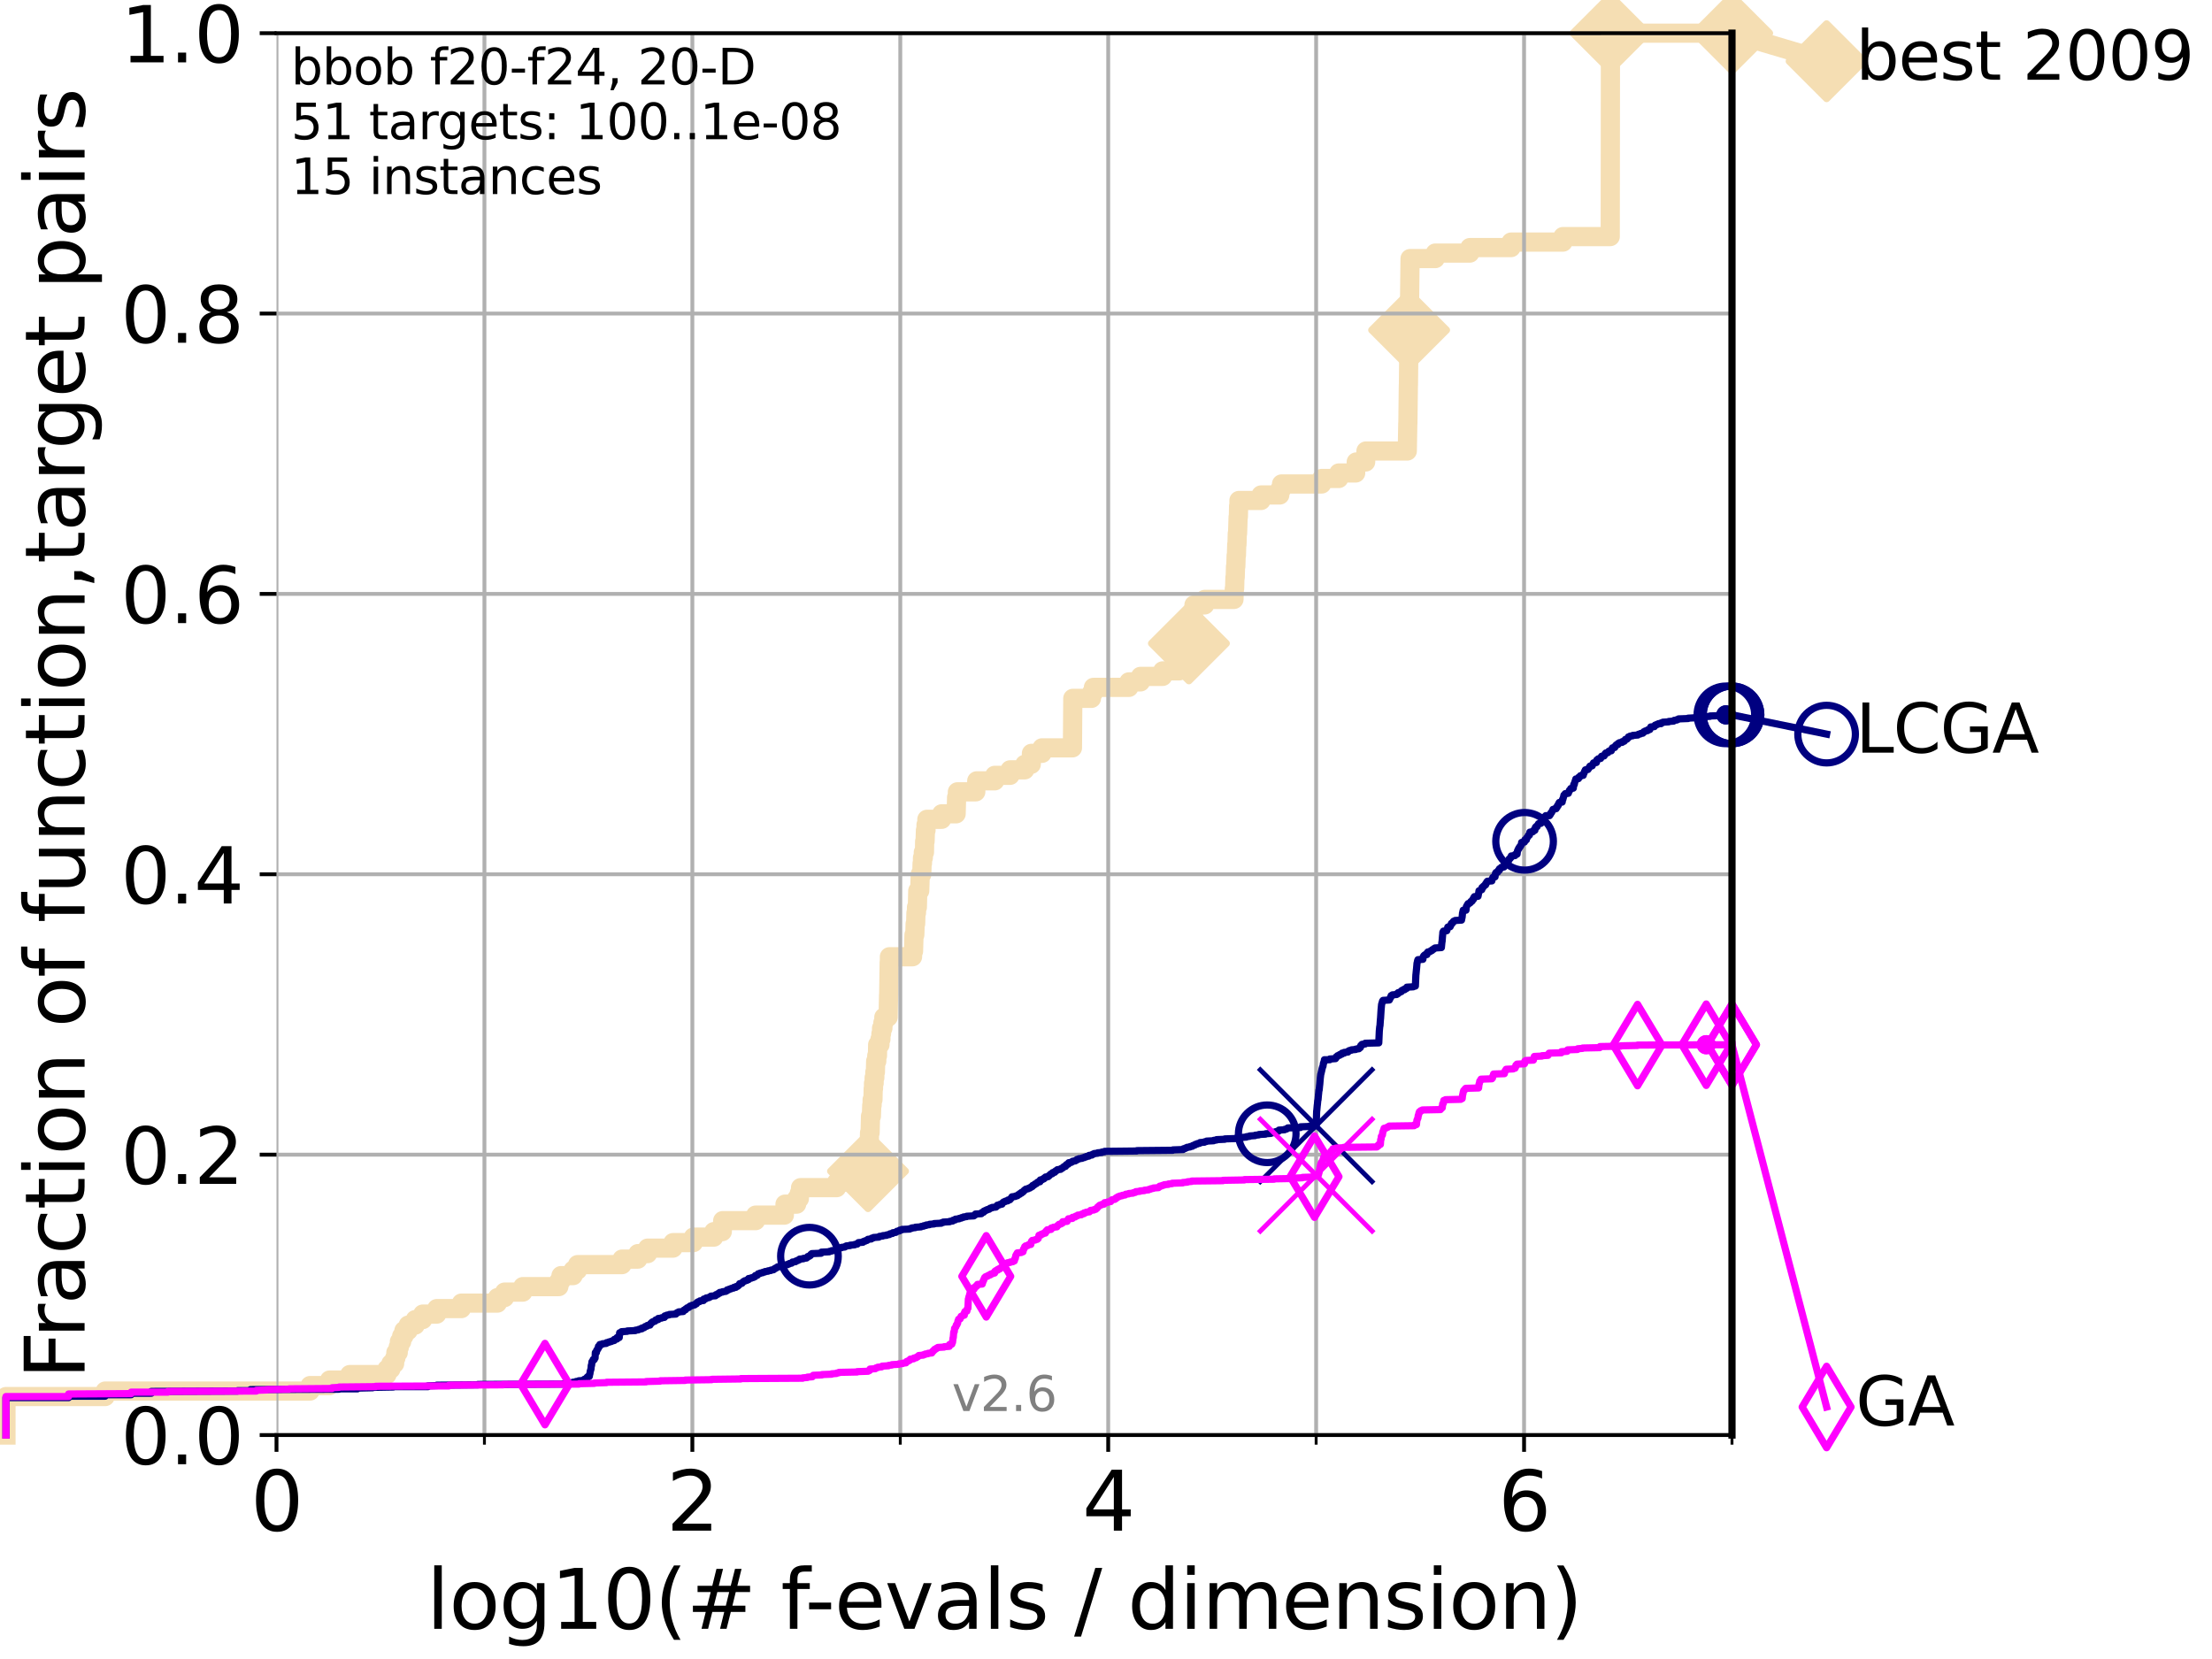 <?xml version="1.0" encoding="utf-8" standalone="no"?>
<!DOCTYPE svg PUBLIC "-//W3C//DTD SVG 1.1//EN"
  "http://www.w3.org/Graphics/SVG/1.1/DTD/svg11.dtd">
<svg xmlns:xlink="http://www.w3.org/1999/xlink" width="460.8pt" height="345.6pt" viewBox="0 0 460.8 345.6" xmlns="http://www.w3.org/2000/svg" version="1.1">
 <defs>
  <style type="text/css">*{stroke-linejoin: round; stroke-linecap: butt}</style>
 </defs>
 <g id="figure_1">
  <g id="patch_1">
   <path d="M 0 345.6 
L 460.8 345.6 
L 460.8 0 
L 0 0 
z
" style="fill: #ffffff"/>
  </g>
  <g id="axes_1">
   <g id="patch_2">
    <path d="M 57.6 298.944 
L 360.806 298.944 
L 360.806 6.912 
L 57.6 6.912 
z
" style="fill: #ffffff"/>
   </g>
   <g id="line2d_1">
    <path d="M 1.246 298.944 
L 1.246 290.927 
L 21.912 290.927 
L 21.912 289.782 
L 64.59 289.782 
L 64.59 288.637 
L 68.657 288.637 
L 68.657 287.492 
L 72.855 287.492 
L 72.855 286.347 
L 80.621 286.347 
L 80.621 285.201 
L 81.433 285.201 
L 81.433 284.056 
L 82.212 284.056 
L 82.212 282.911 
L 82.464 282.911 
L 82.464 281.766 
L 82.959 281.766 
L 82.959 280.62 
L 83.202 280.62 
L 83.202 279.475 
L 83.678 279.475 
L 83.678 278.33 
L 84.143 278.33 
L 84.143 277.185 
L 85.039 277.185 
L 85.039 276.04 
L 86.511 276.04 
L 86.511 274.894 
L 88.063 274.894 
L 88.063 273.749 
L 90.99 273.749 
L 90.99 272.604 
L 96.12 272.604 
L 96.12 271.459 
L 103.626 271.459 
L 103.626 270.313 
L 105.113 270.313 
L 105.113 269.168 
L 108.915 269.168 
L 108.915 268.023 
L 116.419 268.023 
L 116.419 266.878 
L 116.868 266.878 
L 116.868 265.733 
L 119.39 265.733 
L 119.39 264.587 
L 120.318 264.587 
L 120.318 263.442 
L 129.582 263.442 
L 129.582 262.297 
L 132.881 262.297 
L 132.881 261.152 
L 134.916 261.152 
L 134.916 260.006 
L 140.197 260.006 
L 140.197 258.861 
L 144.445 258.861 
L 144.445 257.716 
L 148.697 257.716 
L 148.697 256.571 
L 150.466 256.571 
L 150.553 254.28 
L 157.41 254.28 
L 157.41 253.135 
L 163.397 253.135 
L 163.397 251.99 
L 163.532 251.99 
L 163.532 250.845 
L 165.958 250.845 
L 165.958 249.699 
L 166.521 249.699 
L 166.521 248.554 
L 166.77 248.554 
L 166.77 247.409 
L 174.289 247.409 
L 174.289 246.264 
L 180.72 246.264 
L 180.825 243.973 
L 180.859 243.973 
L 180.904 241.683 
L 180.974 241.683 
L 181.052 238.247 
L 181.092 238.247 
L 181.141 235.957 
L 181.259 235.957 
L 181.344 232.521 
L 181.526 232.521 
L 181.602 230.231 
L 181.681 230.231 
L 181.681 229.085 
L 181.856 229.085 
L 181.903 226.795 
L 181.97 226.795 
L 181.97 225.65 
L 182.1 225.65 
L 182.1 224.504 
L 182.241 224.504 
L 182.241 223.359 
L 182.362 223.359 
L 182.416 221.069 
L 182.646 221.069 
L 182.646 219.924 
L 182.794 219.924 
L 182.832 217.633 
L 183.315 217.633 
L 183.315 216.488 
L 183.512 216.488 
L 183.512 215.343 
L 183.642 215.343 
L 183.642 214.197 
L 183.921 214.197 
L 183.921 213.052 
L 184.12 213.052 
L 184.12 211.907 
L 185.014 211.907 
L 185.104 207.326 
L 185.129 207.326 
L 185.236 200.455 
L 185.28 200.455 
L 185.28 199.31 
L 190.102 199.31 
L 190.102 198.164 
L 190.304 198.164 
L 190.406 194.729 
L 190.572 194.729 
L 190.642 192.438 
L 190.746 192.438 
L 190.812 190.148 
L 190.922 190.148 
L 190.922 189.003 
L 191.103 189.003 
L 191.187 185.567 
L 191.597 185.567 
L 191.704 182.131 
L 192.022 182.131 
L 192.09 179.841 
L 192.17 179.841 
L 192.17 178.696 
L 192.346 178.696 
L 192.346 177.55 
L 192.583 177.55 
L 192.622 175.26 
L 192.713 175.26 
L 192.785 172.969 
L 192.907 172.969 
L 192.907 171.824 
L 193.084 171.824 
L 193.084 170.679 
L 196.168 170.679 
L 196.168 169.534 
L 199.181 169.534 
L 199.277 166.098 
L 199.443 166.098 
L 199.443 164.953 
L 203.275 164.953 
L 203.275 163.808 
L 203.475 163.808 
L 203.475 162.662 
L 207.22 162.662 
L 207.22 161.517 
L 210.416 161.517 
L 210.416 160.372 
L 213.472 160.372 
L 213.472 159.227 
L 214.831 159.227 
L 214.866 156.936 
L 217.066 156.936 
L 217.066 155.791 
L 223.41 155.791 
L 223.486 145.484 
L 227.37 145.484 
L 227.37 144.339 
L 227.78 144.339 
L 227.78 143.194 
L 235.17 143.194 
L 235.17 142.048 
L 237.584 142.048 
L 237.584 140.903 
L 242.204 140.903 
L 242.204 139.758 
L 245.62 139.758 
L 245.62 138.613 
L 246.508 138.613 
L 246.508 137.467 
L 246.634 137.467 
L 246.634 136.322 
L 247.533 136.322 
L 247.533 135.177 
L 247.673 135.177 
L 247.673 134.032 
L 247.847 134.032 
L 247.847 132.887 
L 248.022 132.887 
L 248.022 131.741 
L 248.165 131.741 
L 248.165 130.596 
L 248.361 130.596 
L 248.471 128.306 
L 248.603 128.306 
L 248.603 127.16 
L 248.73 127.16 
L 248.73 126.015 
L 250.964 126.015 
L 250.964 124.87 
L 257.057 124.87 
L 257.137 122.58 
L 257.196 122.58 
L 257.259 120.289 
L 257.318 120.289 
L 257.38 117.999 
L 257.443 117.999 
L 257.511 115.708 
L 257.571 115.708 
L 257.634 113.418 
L 257.689 113.418 
L 257.751 111.127 
L 257.81 111.127 
L 257.921 107.692 
L 257.975 107.692 
L 258.024 105.401 
L 258.095 105.401 
L 258.095 104.256 
L 262.701 104.256 
L 262.701 103.111 
L 266.603 103.111 
L 266.603 101.966 
L 266.969 101.966 
L 266.969 100.82 
L 275.335 100.82 
L 275.335 99.675 
L 278.898 99.675 
L 278.898 98.53 
L 282.414 98.53 
L 282.414 97.385 
L 282.528 97.385 
L 282.528 96.239 
L 284.49 96.239 
L 284.557 93.949 
L 293.165 93.949 
L 293.269 88.223 
L 293.287 88.223 
L 293.386 80.206 
L 293.401 80.206 
L 293.494 72.19 
L 293.514 72.19 
L 293.616 63.028 
L 293.636 63.028 
L 293.743 53.866 
L 298.99 53.866 
L 298.99 52.721 
L 306.192 52.721 
L 306.192 51.576 
L 314.786 51.576 
L 314.786 50.43 
L 325.594 50.43 
L 325.594 49.285 
L 335.442 49.285 
L 335.487 6.912 
L 360.806 6.912 
L 360.806 6.912 
" style="fill: none; stroke: #f5deb3; stroke-width: 4; stroke-linecap: square"/>
   </g>
   <g id="line2d_2">
    <defs>
     <path id="mec7288efd5" d="M 0 7.778 
L 7.778 0 
L 0 -7.778 
L -7.778 0 
z
" style="stroke: #f5deb3; stroke-width: 1.5; stroke-linejoin: miter"/>
    </defs>
    <g>
     <use xlink:href="#mec7288efd5" x="180.825" y="243.973" style="fill: #f5deb3; stroke: #f5deb3; stroke-width: 1.5; stroke-linejoin: miter"/>
     <use xlink:href="#mec7288efd5" x="247.673" y="134.032" style="fill: #f5deb3; stroke: #f5deb3; stroke-width: 1.5; stroke-linejoin: miter"/>
     <use xlink:href="#mec7288efd5" x="293.544" y="68.754" style="fill: #f5deb3; stroke: #f5deb3; stroke-width: 1.5; stroke-linejoin: miter"/>
     <use xlink:href="#mec7288efd5" x="335.487" y="6.912" style="fill: #f5deb3; stroke: #f5deb3; stroke-width: 1.5; stroke-linejoin: miter"/>
     <use xlink:href="#mec7288efd5" x="360.806" y="6.912" style="fill: #f5deb3; stroke: #f5deb3; stroke-width: 1.5; stroke-linejoin: miter"/>
    </g>
   </g>
   <g id="line2d_3">
    <path style="fill: none; stroke: #f5deb3; stroke-width: 4; stroke-linecap: square"/>
    <g/>
   </g>
   <g id="line2d_4">
    <path d="M 360.806 6.912 
L 380.515 12.753 
" style="fill: none; stroke: #f5deb3; stroke-width: 4; stroke-linecap: square"/>
    <g>
     <use xlink:href="#mec7288efd5" x="360.806" y="6.912" style="fill: #f5deb3; stroke: #f5deb3; stroke-width: 1.5; stroke-linejoin: miter"/>
     <use xlink:href="#mec7288efd5" x="380.515" y="12.753" style="fill: #f5deb3; stroke: #f5deb3; stroke-width: 1.5; stroke-linejoin: miter"/>
    </g>
   </g>
   <g id="matplotlib.axis_1">
    <g id="xtick_1">
     <g id="line2d_5">
      <path d="M 57.6 298.944 
L 57.6 6.912 
" clip-path="url(#pa9570747b4)" style="fill: none; stroke: #b0b0b0; stroke-width: 0.8; stroke-linecap: square"/>
     </g>
     <g id="line2d_6">
      <defs>
       <path id="m0d9cf909cb" d="M 0 0 
L 0 3.5 
" style="stroke: #000000; stroke-width: 0.8"/>
      </defs>
      <g>
       <use xlink:href="#m0d9cf909cb" x="57.6" y="298.944" style="stroke: #000000; stroke-width: 0.8"/>
      </g>
     </g>
     <g id="text_1">
      <!-- 0 -->
      <g transform="translate(52.192 318.861)scale(0.17 -0.17)">
       <defs>
        <path id="DejaVuSans-30" d="M 2034 4250 
Q 1547 4250 1301 3770 
Q 1056 3291 1056 2328 
Q 1056 1369 1301 889 
Q 1547 409 2034 409 
Q 2525 409 2770 889 
Q 3016 1369 3016 2328 
Q 3016 3291 2770 3770 
Q 2525 4250 2034 4250 
z
M 2034 4750 
Q 2819 4750 3233 4129 
Q 3647 3509 3647 2328 
Q 3647 1150 3233 529 
Q 2819 -91 2034 -91 
Q 1250 -91 836 529 
Q 422 1150 422 2328 
Q 422 3509 836 4129 
Q 1250 4750 2034 4750 
z
" transform="scale(0.016)"/>
       </defs>
       <use xlink:href="#DejaVuSans-30"/>
      </g>
     </g>
    </g>
    <g id="xtick_2">
     <g id="line2d_7">
      <path d="M 144.23 298.944 
L 144.23 6.912 
" clip-path="url(#pa9570747b4)" style="fill: none; stroke: #b0b0b0; stroke-width: 0.8; stroke-linecap: square"/>
     </g>
     <g id="line2d_8">
      <g>
       <use xlink:href="#m0d9cf909cb" x="144.23" y="298.944" style="stroke: #000000; stroke-width: 0.8"/>
      </g>
     </g>
     <g id="text_2">
      <!-- 2 -->
      <g transform="translate(138.822 318.861)scale(0.17 -0.17)">
       <defs>
        <path id="DejaVuSans-32" d="M 1228 531 
L 3431 531 
L 3431 0 
L 469 0 
L 469 531 
Q 828 903 1448 1529 
Q 2069 2156 2228 2338 
Q 2531 2678 2651 2914 
Q 2772 3150 2772 3378 
Q 2772 3750 2511 3984 
Q 2250 4219 1831 4219 
Q 1534 4219 1204 4116 
Q 875 4013 500 3803 
L 500 4441 
Q 881 4594 1212 4672 
Q 1544 4750 1819 4750 
Q 2544 4750 2975 4387 
Q 3406 4025 3406 3419 
Q 3406 3131 3298 2873 
Q 3191 2616 2906 2266 
Q 2828 2175 2409 1742 
Q 1991 1309 1228 531 
z
" transform="scale(0.016)"/>
       </defs>
       <use xlink:href="#DejaVuSans-32"/>
      </g>
     </g>
    </g>
    <g id="xtick_3">
     <g id="line2d_9">
      <path d="M 230.861 298.944 
L 230.861 6.912 
" clip-path="url(#pa9570747b4)" style="fill: none; stroke: #b0b0b0; stroke-width: 0.8; stroke-linecap: square"/>
     </g>
     <g id="line2d_10">
      <g>
       <use xlink:href="#m0d9cf909cb" x="230.861" y="298.944" style="stroke: #000000; stroke-width: 0.8"/>
      </g>
     </g>
     <g id="text_3">
      <!-- 4 -->
      <g transform="translate(225.453 318.861)scale(0.17 -0.17)">
       <defs>
        <path id="DejaVuSans-34" d="M 2419 4116 
L 825 1625 
L 2419 1625 
L 2419 4116 
z
M 2253 4666 
L 3047 4666 
L 3047 1625 
L 3713 1625 
L 3713 1100 
L 3047 1100 
L 3047 0 
L 2419 0 
L 2419 1100 
L 313 1100 
L 313 1709 
L 2253 4666 
z
" transform="scale(0.016)"/>
       </defs>
       <use xlink:href="#DejaVuSans-34"/>
      </g>
     </g>
    </g>
    <g id="xtick_4">
     <g id="line2d_11">
      <path d="M 317.491 298.944 
L 317.491 6.912 
" clip-path="url(#pa9570747b4)" style="fill: none; stroke: #b0b0b0; stroke-width: 0.8; stroke-linecap: square"/>
     </g>
     <g id="line2d_12">
      <g>
       <use xlink:href="#m0d9cf909cb" x="317.491" y="298.944" style="stroke: #000000; stroke-width: 0.8"/>
      </g>
     </g>
     <g id="text_4">
      <!-- 6 -->
      <g transform="translate(312.083 318.861)scale(0.17 -0.17)">
       <defs>
        <path id="DejaVuSans-36" d="M 2113 2584 
Q 1688 2584 1439 2293 
Q 1191 2003 1191 1497 
Q 1191 994 1439 701 
Q 1688 409 2113 409 
Q 2538 409 2786 701 
Q 3034 994 3034 1497 
Q 3034 2003 2786 2293 
Q 2538 2584 2113 2584 
z
M 3366 4563 
L 3366 3988 
Q 3128 4100 2886 4159 
Q 2644 4219 2406 4219 
Q 1781 4219 1451 3797 
Q 1122 3375 1075 2522 
Q 1259 2794 1537 2939 
Q 1816 3084 2150 3084 
Q 2853 3084 3261 2657 
Q 3669 2231 3669 1497 
Q 3669 778 3244 343 
Q 2819 -91 2113 -91 
Q 1303 -91 875 529 
Q 447 1150 447 2328 
Q 447 3434 972 4092 
Q 1497 4750 2381 4750 
Q 2619 4750 2861 4703 
Q 3103 4656 3366 4563 
z
" transform="scale(0.016)"/>
       </defs>
       <use xlink:href="#DejaVuSans-36"/>
      </g>
     </g>
    </g>
    <g id="xtick_5">
     <g id="line2d_13">
      <path d="M 100.915 298.944 
L 100.915 6.912 
" clip-path="url(#pa9570747b4)" style="fill: none; stroke: #b0b0b0; stroke-width: 0.8; stroke-linecap: square"/>
     </g>
     <g id="line2d_14">
      <defs>
       <path id="m33f0327627" d="M 0 0 
L 0 2 
" style="stroke: #000000; stroke-width: 0.6"/>
      </defs>
      <g>
       <use xlink:href="#m33f0327627" x="100.915" y="298.944" style="stroke: #000000; stroke-width: 0.6"/>
      </g>
     </g>
    </g>
    <g id="xtick_6">
     <g id="line2d_15">
      <path d="M 187.546 298.944 
L 187.546 6.912 
" clip-path="url(#pa9570747b4)" style="fill: none; stroke: #b0b0b0; stroke-width: 0.8; stroke-linecap: square"/>
     </g>
     <g id="line2d_16">
      <g>
       <use xlink:href="#m33f0327627" x="187.546" y="298.944" style="stroke: #000000; stroke-width: 0.6"/>
      </g>
     </g>
    </g>
    <g id="xtick_7">
     <g id="line2d_17">
      <path d="M 274.176 298.944 
L 274.176 6.912 
" clip-path="url(#pa9570747b4)" style="fill: none; stroke: #b0b0b0; stroke-width: 0.8; stroke-linecap: square"/>
     </g>
     <g id="line2d_18">
      <g>
       <use xlink:href="#m33f0327627" x="274.176" y="298.944" style="stroke: #000000; stroke-width: 0.6"/>
      </g>
     </g>
    </g>
    <g id="xtick_8">
     <g id="line2d_19">
      <path d="M 360.806 298.944 
L 360.806 6.912 
" clip-path="url(#pa9570747b4)" style="fill: none; stroke: #b0b0b0; stroke-width: 0.8; stroke-linecap: square"/>
     </g>
     <g id="line2d_20">
      <g>
       <use xlink:href="#m33f0327627" x="360.806" y="298.944" style="stroke: #000000; stroke-width: 0.6"/>
      </g>
     </g>
    </g>
    <g id="text_5">
     <!-- log10(# f-evals / dimension) -->
     <g transform="translate(88.823 339.314)scale(0.17 -0.17)">
      <defs>
       <path id="DejaVuSans-6c" d="M 603 4863 
L 1178 4863 
L 1178 0 
L 603 0 
L 603 4863 
z
" transform="scale(0.016)"/>
       <path id="DejaVuSans-6f" d="M 1959 3097 
Q 1497 3097 1228 2736 
Q 959 2375 959 1747 
Q 959 1119 1226 758 
Q 1494 397 1959 397 
Q 2419 397 2687 759 
Q 2956 1122 2956 1747 
Q 2956 2369 2687 2733 
Q 2419 3097 1959 3097 
z
M 1959 3584 
Q 2709 3584 3137 3096 
Q 3566 2609 3566 1747 
Q 3566 888 3137 398 
Q 2709 -91 1959 -91 
Q 1206 -91 779 398 
Q 353 888 353 1747 
Q 353 2609 779 3096 
Q 1206 3584 1959 3584 
z
" transform="scale(0.016)"/>
       <path id="DejaVuSans-67" d="M 2906 1791 
Q 2906 2416 2648 2759 
Q 2391 3103 1925 3103 
Q 1463 3103 1205 2759 
Q 947 2416 947 1791 
Q 947 1169 1205 825 
Q 1463 481 1925 481 
Q 2391 481 2648 825 
Q 2906 1169 2906 1791 
z
M 3481 434 
Q 3481 -459 3084 -895 
Q 2688 -1331 1869 -1331 
Q 1566 -1331 1297 -1286 
Q 1028 -1241 775 -1147 
L 775 -588 
Q 1028 -725 1275 -790 
Q 1522 -856 1778 -856 
Q 2344 -856 2625 -561 
Q 2906 -266 2906 331 
L 2906 616 
Q 2728 306 2450 153 
Q 2172 0 1784 0 
Q 1141 0 747 490 
Q 353 981 353 1791 
Q 353 2603 747 3093 
Q 1141 3584 1784 3584 
Q 2172 3584 2450 3431 
Q 2728 3278 2906 2969 
L 2906 3500 
L 3481 3500 
L 3481 434 
z
" transform="scale(0.016)"/>
       <path id="DejaVuSans-31" d="M 794 531 
L 1825 531 
L 1825 4091 
L 703 3866 
L 703 4441 
L 1819 4666 
L 2450 4666 
L 2450 531 
L 3481 531 
L 3481 0 
L 794 0 
L 794 531 
z
" transform="scale(0.016)"/>
       <path id="DejaVuSans-28" d="M 1984 4856 
Q 1566 4138 1362 3434 
Q 1159 2731 1159 2009 
Q 1159 1288 1364 580 
Q 1569 -128 1984 -844 
L 1484 -844 
Q 1016 -109 783 600 
Q 550 1309 550 2009 
Q 550 2706 781 3412 
Q 1013 4119 1484 4856 
L 1984 4856 
z
" transform="scale(0.016)"/>
       <path id="DejaVuSans-23" d="M 3272 2816 
L 2363 2816 
L 2100 1772 
L 3016 1772 
L 3272 2816 
z
M 2803 4594 
L 2478 3297 
L 3391 3297 
L 3719 4594 
L 4219 4594 
L 3897 3297 
L 4872 3297 
L 4872 2816 
L 3775 2816 
L 3519 1772 
L 4513 1772 
L 4513 1294 
L 3397 1294 
L 3072 0 
L 2572 0 
L 2894 1294 
L 1978 1294 
L 1656 0 
L 1153 0 
L 1478 1294 
L 494 1294 
L 494 1772 
L 1594 1772 
L 1856 2816 
L 850 2816 
L 850 3297 
L 1978 3297 
L 2297 4594 
L 2803 4594 
z
" transform="scale(0.016)"/>
       <path id="DejaVuSans-20" transform="scale(0.016)"/>
       <path id="DejaVuSans-66" d="M 2375 4863 
L 2375 4384 
L 1825 4384 
Q 1516 4384 1395 4259 
Q 1275 4134 1275 3809 
L 1275 3500 
L 2222 3500 
L 2222 3053 
L 1275 3053 
L 1275 0 
L 697 0 
L 697 3053 
L 147 3053 
L 147 3500 
L 697 3500 
L 697 3744 
Q 697 4328 969 4595 
Q 1241 4863 1831 4863 
L 2375 4863 
z
" transform="scale(0.016)"/>
       <path id="DejaVuSans-2d" d="M 313 2009 
L 1997 2009 
L 1997 1497 
L 313 1497 
L 313 2009 
z
" transform="scale(0.016)"/>
       <path id="DejaVuSans-65" d="M 3597 1894 
L 3597 1613 
L 953 1613 
Q 991 1019 1311 708 
Q 1631 397 2203 397 
Q 2534 397 2845 478 
Q 3156 559 3463 722 
L 3463 178 
Q 3153 47 2828 -22 
Q 2503 -91 2169 -91 
Q 1331 -91 842 396 
Q 353 884 353 1716 
Q 353 2575 817 3079 
Q 1281 3584 2069 3584 
Q 2775 3584 3186 3129 
Q 3597 2675 3597 1894 
z
M 3022 2063 
Q 3016 2534 2758 2815 
Q 2500 3097 2075 3097 
Q 1594 3097 1305 2825 
Q 1016 2553 972 2059 
L 3022 2063 
z
" transform="scale(0.016)"/>
       <path id="DejaVuSans-76" d="M 191 3500 
L 800 3500 
L 1894 563 
L 2988 3500 
L 3597 3500 
L 2284 0 
L 1503 0 
L 191 3500 
z
" transform="scale(0.016)"/>
       <path id="DejaVuSans-61" d="M 2194 1759 
Q 1497 1759 1228 1600 
Q 959 1441 959 1056 
Q 959 750 1161 570 
Q 1363 391 1709 391 
Q 2188 391 2477 730 
Q 2766 1069 2766 1631 
L 2766 1759 
L 2194 1759 
z
M 3341 1997 
L 3341 0 
L 2766 0 
L 2766 531 
Q 2569 213 2275 61 
Q 1981 -91 1556 -91 
Q 1019 -91 701 211 
Q 384 513 384 1019 
Q 384 1609 779 1909 
Q 1175 2209 1959 2209 
L 2766 2209 
L 2766 2266 
Q 2766 2663 2505 2880 
Q 2244 3097 1772 3097 
Q 1472 3097 1187 3025 
Q 903 2953 641 2809 
L 641 3341 
Q 956 3463 1253 3523 
Q 1550 3584 1831 3584 
Q 2591 3584 2966 3190 
Q 3341 2797 3341 1997 
z
" transform="scale(0.016)"/>
       <path id="DejaVuSans-73" d="M 2834 3397 
L 2834 2853 
Q 2591 2978 2328 3040 
Q 2066 3103 1784 3103 
Q 1356 3103 1142 2972 
Q 928 2841 928 2578 
Q 928 2378 1081 2264 
Q 1234 2150 1697 2047 
L 1894 2003 
Q 2506 1872 2764 1633 
Q 3022 1394 3022 966 
Q 3022 478 2636 193 
Q 2250 -91 1575 -91 
Q 1294 -91 989 -36 
Q 684 19 347 128 
L 347 722 
Q 666 556 975 473 
Q 1284 391 1588 391 
Q 1994 391 2212 530 
Q 2431 669 2431 922 
Q 2431 1156 2273 1281 
Q 2116 1406 1581 1522 
L 1381 1569 
Q 847 1681 609 1914 
Q 372 2147 372 2553 
Q 372 3047 722 3315 
Q 1072 3584 1716 3584 
Q 2034 3584 2315 3537 
Q 2597 3491 2834 3397 
z
" transform="scale(0.016)"/>
       <path id="DejaVuSans-2f" d="M 1625 4666 
L 2156 4666 
L 531 -594 
L 0 -594 
L 1625 4666 
z
" transform="scale(0.016)"/>
       <path id="DejaVuSans-64" d="M 2906 2969 
L 2906 4863 
L 3481 4863 
L 3481 0 
L 2906 0 
L 2906 525 
Q 2725 213 2448 61 
Q 2172 -91 1784 -91 
Q 1150 -91 751 415 
Q 353 922 353 1747 
Q 353 2572 751 3078 
Q 1150 3584 1784 3584 
Q 2172 3584 2448 3432 
Q 2725 3281 2906 2969 
z
M 947 1747 
Q 947 1113 1208 752 
Q 1469 391 1925 391 
Q 2381 391 2643 752 
Q 2906 1113 2906 1747 
Q 2906 2381 2643 2742 
Q 2381 3103 1925 3103 
Q 1469 3103 1208 2742 
Q 947 2381 947 1747 
z
" transform="scale(0.016)"/>
       <path id="DejaVuSans-69" d="M 603 3500 
L 1178 3500 
L 1178 0 
L 603 0 
L 603 3500 
z
M 603 4863 
L 1178 4863 
L 1178 4134 
L 603 4134 
L 603 4863 
z
" transform="scale(0.016)"/>
       <path id="DejaVuSans-6d" d="M 3328 2828 
Q 3544 3216 3844 3400 
Q 4144 3584 4550 3584 
Q 5097 3584 5394 3201 
Q 5691 2819 5691 2113 
L 5691 0 
L 5113 0 
L 5113 2094 
Q 5113 2597 4934 2840 
Q 4756 3084 4391 3084 
Q 3944 3084 3684 2787 
Q 3425 2491 3425 1978 
L 3425 0 
L 2847 0 
L 2847 2094 
Q 2847 2600 2669 2842 
Q 2491 3084 2119 3084 
Q 1678 3084 1418 2786 
Q 1159 2488 1159 1978 
L 1159 0 
L 581 0 
L 581 3500 
L 1159 3500 
L 1159 2956 
Q 1356 3278 1631 3431 
Q 1906 3584 2284 3584 
Q 2666 3584 2933 3390 
Q 3200 3197 3328 2828 
z
" transform="scale(0.016)"/>
       <path id="DejaVuSans-6e" d="M 3513 2113 
L 3513 0 
L 2938 0 
L 2938 2094 
Q 2938 2591 2744 2837 
Q 2550 3084 2163 3084 
Q 1697 3084 1428 2787 
Q 1159 2491 1159 1978 
L 1159 0 
L 581 0 
L 581 3500 
L 1159 3500 
L 1159 2956 
Q 1366 3272 1645 3428 
Q 1925 3584 2291 3584 
Q 2894 3584 3203 3211 
Q 3513 2838 3513 2113 
z
" transform="scale(0.016)"/>
       <path id="DejaVuSans-29" d="M 513 4856 
L 1013 4856 
Q 1481 4119 1714 3412 
Q 1947 2706 1947 2009 
Q 1947 1309 1714 600 
Q 1481 -109 1013 -844 
L 513 -844 
Q 928 -128 1133 580 
Q 1338 1288 1338 2009 
Q 1338 2731 1133 3434 
Q 928 4138 513 4856 
z
" transform="scale(0.016)"/>
      </defs>
      <use xlink:href="#DejaVuSans-6c"/>
      <use xlink:href="#DejaVuSans-6f" x="27.783"/>
      <use xlink:href="#DejaVuSans-67" x="88.965"/>
      <use xlink:href="#DejaVuSans-31" x="152.441"/>
      <use xlink:href="#DejaVuSans-30" x="216.064"/>
      <use xlink:href="#DejaVuSans-28" x="279.688"/>
      <use xlink:href="#DejaVuSans-23" x="318.701"/>
      <use xlink:href="#DejaVuSans-20" x="402.49"/>
      <use xlink:href="#DejaVuSans-66" x="434.277"/>
      <use xlink:href="#DejaVuSans-2d" x="463.982"/>
      <use xlink:href="#DejaVuSans-65" x="500.066"/>
      <use xlink:href="#DejaVuSans-76" x="561.59"/>
      <use xlink:href="#DejaVuSans-61" x="620.77"/>
      <use xlink:href="#DejaVuSans-6c" x="682.049"/>
      <use xlink:href="#DejaVuSans-73" x="709.832"/>
      <use xlink:href="#DejaVuSans-20" x="761.932"/>
      <use xlink:href="#DejaVuSans-2f" x="793.719"/>
      <use xlink:href="#DejaVuSans-20" x="827.41"/>
      <use xlink:href="#DejaVuSans-64" x="859.197"/>
      <use xlink:href="#DejaVuSans-69" x="922.674"/>
      <use xlink:href="#DejaVuSans-6d" x="950.457"/>
      <use xlink:href="#DejaVuSans-65" x="1047.869"/>
      <use xlink:href="#DejaVuSans-6e" x="1109.393"/>
      <use xlink:href="#DejaVuSans-73" x="1172.771"/>
      <use xlink:href="#DejaVuSans-69" x="1224.871"/>
      <use xlink:href="#DejaVuSans-6f" x="1252.654"/>
      <use xlink:href="#DejaVuSans-6e" x="1313.836"/>
      <use xlink:href="#DejaVuSans-29" x="1377.215"/>
     </g>
    </g>
   </g>
   <g id="matplotlib.axis_2">
    <g id="ytick_1">
     <g id="line2d_21">
      <path d="M 57.6 298.944 
L 360.806 298.944 
" clip-path="url(#pa9570747b4)" style="fill: none; stroke: #b0b0b0; stroke-width: 0.8; stroke-linecap: square"/>
     </g>
     <g id="line2d_22">
      <defs>
       <path id="mad52c54657" d="M 0 0 
L -3.5 0 
" style="stroke: #000000; stroke-width: 0.8"/>
      </defs>
      <g>
       <use xlink:href="#mad52c54657" x="57.6" y="298.944" style="stroke: #000000; stroke-width: 0.8"/>
      </g>
     </g>
     <g id="text_6">
      <!-- 0.0 -->
      <g transform="translate(25.155 305.023)scale(0.16 -0.16)">
       <defs>
        <path id="DejaVuSans-2e" d="M 684 794 
L 1344 794 
L 1344 0 
L 684 0 
L 684 794 
z
" transform="scale(0.016)"/>
       </defs>
       <use xlink:href="#DejaVuSans-30"/>
       <use xlink:href="#DejaVuSans-2e" x="63.623"/>
       <use xlink:href="#DejaVuSans-30" x="95.41"/>
      </g>
     </g>
    </g>
    <g id="ytick_2">
     <g id="line2d_23">
      <path d="M 57.6 240.538 
L 360.806 240.538 
" clip-path="url(#pa9570747b4)" style="fill: none; stroke: #b0b0b0; stroke-width: 0.8; stroke-linecap: square"/>
     </g>
     <g id="line2d_24">
      <g>
       <use xlink:href="#mad52c54657" x="57.6" y="240.538" style="stroke: #000000; stroke-width: 0.8"/>
      </g>
     </g>
     <g id="text_7">
      <!-- 0.2 -->
      <g transform="translate(25.155 246.616)scale(0.16 -0.16)">
       <use xlink:href="#DejaVuSans-30"/>
       <use xlink:href="#DejaVuSans-2e" x="63.623"/>
       <use xlink:href="#DejaVuSans-32" x="95.41"/>
      </g>
     </g>
    </g>
    <g id="ytick_3">
     <g id="line2d_25">
      <path d="M 57.6 182.131 
L 360.806 182.131 
" clip-path="url(#pa9570747b4)" style="fill: none; stroke: #b0b0b0; stroke-width: 0.8; stroke-linecap: square"/>
     </g>
     <g id="line2d_26">
      <g>
       <use xlink:href="#mad52c54657" x="57.6" y="182.131" style="stroke: #000000; stroke-width: 0.8"/>
      </g>
     </g>
     <g id="text_8">
      <!-- 0.4 -->
      <g transform="translate(25.155 188.21)scale(0.16 -0.16)">
       <use xlink:href="#DejaVuSans-30"/>
       <use xlink:href="#DejaVuSans-2e" x="63.623"/>
       <use xlink:href="#DejaVuSans-34" x="95.41"/>
      </g>
     </g>
    </g>
    <g id="ytick_4">
     <g id="line2d_27">
      <path d="M 57.6 123.725 
L 360.806 123.725 
" clip-path="url(#pa9570747b4)" style="fill: none; stroke: #b0b0b0; stroke-width: 0.8; stroke-linecap: square"/>
     </g>
     <g id="line2d_28">
      <g>
       <use xlink:href="#mad52c54657" x="57.6" y="123.725" style="stroke: #000000; stroke-width: 0.8"/>
      </g>
     </g>
     <g id="text_9">
      <!-- 0.6 -->
      <g transform="translate(25.155 129.804)scale(0.16 -0.16)">
       <use xlink:href="#DejaVuSans-30"/>
       <use xlink:href="#DejaVuSans-2e" x="63.623"/>
       <use xlink:href="#DejaVuSans-36" x="95.41"/>
      </g>
     </g>
    </g>
    <g id="ytick_5">
     <g id="line2d_29">
      <path d="M 57.6 65.318 
L 360.806 65.318 
" clip-path="url(#pa9570747b4)" style="fill: none; stroke: #b0b0b0; stroke-width: 0.8; stroke-linecap: square"/>
     </g>
     <g id="line2d_30">
      <g>
       <use xlink:href="#mad52c54657" x="57.6" y="65.318" style="stroke: #000000; stroke-width: 0.8"/>
      </g>
     </g>
     <g id="text_10">
      <!-- 0.8 -->
      <g transform="translate(25.155 71.397)scale(0.16 -0.16)">
       <defs>
        <path id="DejaVuSans-38" d="M 2034 2216 
Q 1584 2216 1326 1975 
Q 1069 1734 1069 1313 
Q 1069 891 1326 650 
Q 1584 409 2034 409 
Q 2484 409 2743 651 
Q 3003 894 3003 1313 
Q 3003 1734 2745 1975 
Q 2488 2216 2034 2216 
z
M 1403 2484 
Q 997 2584 770 2862 
Q 544 3141 544 3541 
Q 544 4100 942 4425 
Q 1341 4750 2034 4750 
Q 2731 4750 3128 4425 
Q 3525 4100 3525 3541 
Q 3525 3141 3298 2862 
Q 3072 2584 2669 2484 
Q 3125 2378 3379 2068 
Q 3634 1759 3634 1313 
Q 3634 634 3220 271 
Q 2806 -91 2034 -91 
Q 1263 -91 848 271 
Q 434 634 434 1313 
Q 434 1759 690 2068 
Q 947 2378 1403 2484 
z
M 1172 3481 
Q 1172 3119 1398 2916 
Q 1625 2713 2034 2713 
Q 2441 2713 2670 2916 
Q 2900 3119 2900 3481 
Q 2900 3844 2670 4047 
Q 2441 4250 2034 4250 
Q 1625 4250 1398 4047 
Q 1172 3844 1172 3481 
z
" transform="scale(0.016)"/>
       </defs>
       <use xlink:href="#DejaVuSans-30"/>
       <use xlink:href="#DejaVuSans-2e" x="63.623"/>
       <use xlink:href="#DejaVuSans-38" x="95.41"/>
      </g>
     </g>
    </g>
    <g id="ytick_6">
     <g id="line2d_31">
      <path d="M 57.6 6.912 
L 360.806 6.912 
" clip-path="url(#pa9570747b4)" style="fill: none; stroke: #b0b0b0; stroke-width: 0.8; stroke-linecap: square"/>
     </g>
     <g id="line2d_32">
      <g>
       <use xlink:href="#mad52c54657" x="57.6" y="6.912" style="stroke: #000000; stroke-width: 0.8"/>
      </g>
     </g>
     <g id="text_11">
      <!-- 1.0 -->
      <g transform="translate(25.155 12.991)scale(0.16 -0.16)">
       <use xlink:href="#DejaVuSans-31"/>
       <use xlink:href="#DejaVuSans-2e" x="63.623"/>
       <use xlink:href="#DejaVuSans-30" x="95.41"/>
      </g>
     </g>
    </g>
    <g id="text_12">
     <!-- Fraction of function,target pairs -->
     <g transform="translate(17.62 287.313)rotate(-90)scale(0.17 -0.17)">
      <defs>
       <path id="DejaVuSans-46" d="M 628 4666 
L 3309 4666 
L 3309 4134 
L 1259 4134 
L 1259 2759 
L 3109 2759 
L 3109 2228 
L 1259 2228 
L 1259 0 
L 628 0 
L 628 4666 
z
" transform="scale(0.016)"/>
       <path id="DejaVuSans-72" d="M 2631 2963 
Q 2534 3019 2420 3045 
Q 2306 3072 2169 3072 
Q 1681 3072 1420 2755 
Q 1159 2438 1159 1844 
L 1159 0 
L 581 0 
L 581 3500 
L 1159 3500 
L 1159 2956 
Q 1341 3275 1631 3429 
Q 1922 3584 2338 3584 
Q 2397 3584 2469 3576 
Q 2541 3569 2628 3553 
L 2631 2963 
z
" transform="scale(0.016)"/>
       <path id="DejaVuSans-63" d="M 3122 3366 
L 3122 2828 
Q 2878 2963 2633 3030 
Q 2388 3097 2138 3097 
Q 1578 3097 1268 2742 
Q 959 2388 959 1747 
Q 959 1106 1268 751 
Q 1578 397 2138 397 
Q 2388 397 2633 464 
Q 2878 531 3122 666 
L 3122 134 
Q 2881 22 2623 -34 
Q 2366 -91 2075 -91 
Q 1284 -91 818 406 
Q 353 903 353 1747 
Q 353 2603 823 3093 
Q 1294 3584 2113 3584 
Q 2378 3584 2631 3529 
Q 2884 3475 3122 3366 
z
" transform="scale(0.016)"/>
       <path id="DejaVuSans-74" d="M 1172 4494 
L 1172 3500 
L 2356 3500 
L 2356 3053 
L 1172 3053 
L 1172 1153 
Q 1172 725 1289 603 
Q 1406 481 1766 481 
L 2356 481 
L 2356 0 
L 1766 0 
Q 1100 0 847 248 
Q 594 497 594 1153 
L 594 3053 
L 172 3053 
L 172 3500 
L 594 3500 
L 594 4494 
L 1172 4494 
z
" transform="scale(0.016)"/>
       <path id="DejaVuSans-75" d="M 544 1381 
L 544 3500 
L 1119 3500 
L 1119 1403 
Q 1119 906 1312 657 
Q 1506 409 1894 409 
Q 2359 409 2629 706 
Q 2900 1003 2900 1516 
L 2900 3500 
L 3475 3500 
L 3475 0 
L 2900 0 
L 2900 538 
Q 2691 219 2414 64 
Q 2138 -91 1772 -91 
Q 1169 -91 856 284 
Q 544 659 544 1381 
z
M 1991 3584 
L 1991 3584 
z
" transform="scale(0.016)"/>
       <path id="DejaVuSans-2c" d="M 750 794 
L 1409 794 
L 1409 256 
L 897 -744 
L 494 -744 
L 750 256 
L 750 794 
z
" transform="scale(0.016)"/>
       <path id="DejaVuSans-70" d="M 1159 525 
L 1159 -1331 
L 581 -1331 
L 581 3500 
L 1159 3500 
L 1159 2969 
Q 1341 3281 1617 3432 
Q 1894 3584 2278 3584 
Q 2916 3584 3314 3078 
Q 3713 2572 3713 1747 
Q 3713 922 3314 415 
Q 2916 -91 2278 -91 
Q 1894 -91 1617 61 
Q 1341 213 1159 525 
z
M 3116 1747 
Q 3116 2381 2855 2742 
Q 2594 3103 2138 3103 
Q 1681 3103 1420 2742 
Q 1159 2381 1159 1747 
Q 1159 1113 1420 752 
Q 1681 391 2138 391 
Q 2594 391 2855 752 
Q 3116 1113 3116 1747 
z
" transform="scale(0.016)"/>
      </defs>
      <use xlink:href="#DejaVuSans-46"/>
      <use xlink:href="#DejaVuSans-72" x="50.27"/>
      <use xlink:href="#DejaVuSans-61" x="91.383"/>
      <use xlink:href="#DejaVuSans-63" x="152.662"/>
      <use xlink:href="#DejaVuSans-74" x="207.643"/>
      <use xlink:href="#DejaVuSans-69" x="246.852"/>
      <use xlink:href="#DejaVuSans-6f" x="274.635"/>
      <use xlink:href="#DejaVuSans-6e" x="335.816"/>
      <use xlink:href="#DejaVuSans-20" x="399.195"/>
      <use xlink:href="#DejaVuSans-6f" x="430.982"/>
      <use xlink:href="#DejaVuSans-66" x="492.164"/>
      <use xlink:href="#DejaVuSans-20" x="527.369"/>
      <use xlink:href="#DejaVuSans-66" x="559.156"/>
      <use xlink:href="#DejaVuSans-75" x="594.361"/>
      <use xlink:href="#DejaVuSans-6e" x="657.74"/>
      <use xlink:href="#DejaVuSans-63" x="721.119"/>
      <use xlink:href="#DejaVuSans-74" x="776.1"/>
      <use xlink:href="#DejaVuSans-69" x="815.309"/>
      <use xlink:href="#DejaVuSans-6f" x="843.092"/>
      <use xlink:href="#DejaVuSans-6e" x="904.273"/>
      <use xlink:href="#DejaVuSans-2c" x="967.652"/>
      <use xlink:href="#DejaVuSans-74" x="999.439"/>
      <use xlink:href="#DejaVuSans-61" x="1038.648"/>
      <use xlink:href="#DejaVuSans-72" x="1099.928"/>
      <use xlink:href="#DejaVuSans-67" x="1139.291"/>
      <use xlink:href="#DejaVuSans-65" x="1202.768"/>
      <use xlink:href="#DejaVuSans-74" x="1264.291"/>
      <use xlink:href="#DejaVuSans-20" x="1303.5"/>
      <use xlink:href="#DejaVuSans-70" x="1335.287"/>
      <use xlink:href="#DejaVuSans-61" x="1398.764"/>
      <use xlink:href="#DejaVuSans-69" x="1460.043"/>
      <use xlink:href="#DejaVuSans-72" x="1487.826"/>
      <use xlink:href="#DejaVuSans-73" x="1528.939"/>
     </g>
    </g>
   </g>
   <g id="line2d_33">
    <defs>
     <path id="mc315662e3f" d="M 0 1.5 
C 0.398 1.5 0.779 1.342 1.061 1.061 
C 1.342 0.779 1.5 0.398 1.5 0 
C 1.5 -0.398 1.342 -0.779 1.061 -1.061 
C 0.779 -1.342 0.398 -1.5 0 -1.5 
C -0.398 -1.5 -0.779 -1.342 -1.061 -1.061 
C -1.342 -0.779 -1.5 -0.398 -1.5 0 
C -1.5 0.398 -1.342 0.779 -1.061 1.061 
C -0.779 1.342 -0.398 1.5 0 1.5 
z
" style="stroke: #f5deb3"/>
    </defs>
    <g>
     <use xlink:href="#mc315662e3f" x="335.487" y="6.912" style="fill: #f5deb3; stroke: #f5deb3"/>
     <use xlink:href="#mc315662e3f" x="335.487" y="6.912" style="fill: #f5deb3; stroke: #f5deb3"/>
    </g>
   </g>
   <g id="line2d_34">
    <defs>
     <path id="m6894661641" d="M 0 1.5 
C 0.398 1.5 0.779 1.342 1.061 1.061 
C 1.342 0.779 1.5 0.398 1.5 0 
C 1.5 -0.398 1.342 -0.779 1.061 -1.061 
C 0.779 -1.342 0.398 -1.5 0 -1.5 
C -0.398 -1.5 -0.779 -1.342 -1.061 -1.061 
C -1.342 -0.779 -1.5 -0.398 -1.5 0 
C -1.5 0.398 -1.342 0.779 -1.061 1.061 
C -0.779 1.342 -0.398 1.5 0 1.5 
z
" style="stroke: #000080"/>
    </defs>
    <g>
     <use xlink:href="#m6894661641" x="359.531" y="148.92" style="fill: #000080; stroke: #000080"/>
     <use xlink:href="#m6894661641" x="359.531" y="148.92" style="fill: #000080; stroke: #000080"/>
    </g>
   </g>
   <g id="line2d_35">
    <path d="M 1.246 298.944 
L 1.246 291.156 
L 14.285 291.156 
L 14.285 290.851 
L 21.912 290.851 
L 21.912 290.546 
L 27.324 290.546 
L 27.324 290.24 
L 31.522 290.24 
L 31.522 289.859 
L 49.496 289.782 
L 49.496 289.706 
L 52.188 289.706 
L 52.188 289.477 
L 70.639 289.4 
L 70.639 289.324 
L 74.457 289.324 
L 74.457 289.171 
L 77.629 289.095 
L 77.629 289.019 
L 81.956 288.942 
L 81.956 288.866 
L 89.149 288.866 
L 89.149 288.713 
L 90.99 288.637 
L 90.99 288.561 
L 99.55 288.484 
L 99.55 288.408 
L 117.306 288.332 
L 117.306 288.255 
L 118.926 288.179 
L 118.926 288.103 
L 119.319 288.026 
L 119.319 287.95 
L 119.979 287.874 
L 119.979 287.797 
L 120.551 287.721 
L 120.551 287.644 
L 121.707 287.568 
L 121.707 287.339 
L 122.016 287.339 
L 122.107 287.11 
L 122.32 287.11 
L 122.32 286.881 
L 122.5 286.881 
L 122.5 286.728 
L 122.766 286.728 
L 122.855 286.194 
L 122.884 286.194 
L 122.971 285.583 
L 123.001 285.583 
L 123.088 285.201 
L 123.116 285.201 
L 123.174 284.438 
L 123.232 284.438 
L 123.318 283.674 
L 123.432 283.598 
L 123.432 283.522 
L 123.573 283.445 
L 123.573 283.216 
L 123.797 283.216 
L 123.881 282.911 
L 123.964 282.911 
L 124.019 281.766 
L 124.238 281.766 
L 124.293 281.308 
L 124.428 281.231 
L 124.482 281.002 
L 124.616 280.926 
L 124.669 280.468 
L 124.907 280.468 
L 124.959 280.086 
L 125.502 280.01 
L 125.502 279.933 
L 126.299 279.857 
L 126.348 279.704 
L 126.828 279.628 
L 126.828 279.552 
L 127.32 279.475 
L 127.32 279.399 
L 127.709 279.323 
L 127.709 279.246 
L 127.978 279.246 
L 127.978 279.017 
L 128.528 278.941 
L 128.528 278.635 
L 128.999 278.635 
L 129.083 277.643 
L 129.438 277.566 
L 129.479 277.414 
L 130.676 277.337 
L 130.676 277.261 
L 132.358 277.185 
L 132.358 277.108 
L 132.984 277.032 
L 132.984 276.956 
L 133.424 276.879 
L 133.424 276.803 
L 133.738 276.803 
L 133.738 276.65 
L 134.193 276.574 
L 134.193 276.498 
L 134.384 276.421 
L 134.384 276.345 
L 134.762 276.269 
L 134.839 276.116 
L 135.404 276.04 
L 135.509 275.734 
L 135.702 275.658 
L 135.747 275.505 
L 135.967 275.429 
L 135.967 275.352 
L 136.328 275.276 
L 136.328 275.2 
L 136.499 275.2 
L 136.584 274.971 
L 137.113 274.894 
L 137.113 274.665 
L 137.814 274.589 
L 137.814 274.513 
L 138.413 274.436 
L 138.477 274.131 
L 138.881 274.054 
L 138.881 273.978 
L 139.435 273.902 
L 139.435 273.825 
L 140.793 273.749 
L 140.816 273.596 
L 141.062 273.52 
L 141.062 273.444 
L 141.371 273.367 
L 141.371 273.291 
L 142.332 273.215 
L 142.363 273.062 
L 142.487 272.986 
L 142.487 272.909 
L 142.835 272.833 
L 142.835 272.68 
L 143.036 272.604 
L 143.136 272.451 
L 143.492 272.375 
L 143.56 272.222 
L 143.764 272.146 
L 143.764 272.069 
L 144.164 271.993 
L 144.164 271.917 
L 144.713 271.84 
L 144.786 271.688 
L 145.076 271.611 
L 145.076 271.459 
L 145.264 271.382 
L 145.327 271.23 
L 145.739 271.153 
L 145.8 271.001 
L 146.546 270.924 
L 146.604 270.619 
L 147.071 270.542 
L 147.111 270.39 
L 147.707 270.313 
L 147.707 270.237 
L 147.994 270.161 
L 148.086 270.008 
L 149.05 269.932 
L 149.137 269.703 
L 149.545 269.626 
L 149.581 269.474 
L 149.911 269.397 
L 149.918 269.245 
L 150.506 269.168 
L 150.506 269.092 
L 151.194 269.015 
L 151.194 268.939 
L 151.478 268.863 
L 151.478 268.71 
L 151.908 268.634 
L 151.908 268.557 
L 152.316 268.481 
L 152.316 268.405 
L 152.817 268.328 
L 152.883 268.176 
L 153.3 268.176 
L 153.3 268.023 
L 153.691 267.947 
L 153.781 267.794 
L 153.945 267.718 
L 153.99 267.565 
L 154.079 267.489 
L 154.079 267.412 
L 154.574 267.336 
L 154.617 267.183 
L 154.784 267.107 
L 154.881 266.954 
L 155.156 266.878 
L 155.156 266.801 
L 155.599 266.725 
L 155.599 266.649 
L 155.935 266.572 
L 155.945 266.343 
L 156.521 266.267 
L 156.521 266.191 
L 156.971 266.114 
L 156.971 266.038 
L 157.279 265.962 
L 157.34 265.733 
L 157.775 265.656 
L 157.885 265.503 
L 157.948 265.427 
L 157.948 265.351 
L 158.379 265.274 
L 158.379 265.198 
L 158.912 265.122 
L 158.912 265.045 
L 159.351 264.969 
L 159.351 264.893 
L 160.001 264.816 
L 160.001 264.74 
L 160.585 264.664 
L 160.585 264.587 
L 161.137 264.511 
L 161.137 264.435 
L 161.346 264.358 
L 161.346 264.282 
L 161.617 264.206 
L 161.617 264.129 
L 161.888 264.053 
L 161.994 263.9 
L 162.991 263.824 
L 163.026 263.671 
L 163.512 263.595 
L 163.512 263.518 
L 164.09 263.442 
L 164.09 263.366 
L 164.44 263.289 
L 164.44 263.213 
L 164.913 263.137 
L 164.913 263.06 
L 165.081 262.984 
L 165.081 262.908 
L 165.722 262.831 
L 165.824 262.679 
L 166.184 262.602 
L 166.184 262.526 
L 166.512 262.45 
L 166.57 262.297 
L 167.362 262.22 
L 167.362 262.144 
L 168.016 262.068 
L 168.016 261.991 
L 168.219 261.915 
L 168.261 261.762 
L 168.622 261.686 
L 168.622 261.61 
L 168.847 261.533 
L 168.926 261.304 
L 169.122 261.228 
L 169.122 261.152 
L 171.056 261.075 
L 171.112 260.846 
L 172.749 260.77 
L 172.749 260.694 
L 173.25 260.617 
L 173.25 260.541 
L 174.243 260.464 
L 174.346 260.312 
L 174.645 260.235 
L 174.645 260.159 
L 174.868 260.083 
L 174.868 260.006 
L 175.279 259.93 
L 175.279 259.854 
L 175.984 259.777 
L 175.984 259.701 
L 176.296 259.625 
L 176.296 259.548 
L 177.096 259.472 
L 177.096 259.396 
L 178.044 259.319 
L 178.044 259.243 
L 178.588 259.167 
L 178.633 259.014 
L 178.82 258.938 
L 178.82 258.861 
L 179.763 258.785 
L 179.829 258.632 
L 180.227 258.556 
L 180.227 258.479 
L 180.61 258.403 
L 180.61 258.327 
L 180.802 258.25 
L 180.802 258.174 
L 181.514 258.098 
L 181.565 257.945 
L 181.979 257.869 
L 181.979 257.792 
L 183.086 257.716 
L 183.194 257.563 
L 183.899 257.487 
L 183.899 257.411 
L 184.714 257.334 
L 184.714 257.258 
L 185.286 257.182 
L 185.386 257.029 
L 185.929 256.952 
L 185.99 256.8 
L 186.629 256.723 
L 186.629 256.647 
L 186.861 256.571 
L 186.861 256.494 
L 187.38 256.418 
L 187.422 256.265 
L 187.898 256.189 
L 187.898 256.113 
L 189.51 256.036 
L 189.51 255.96 
L 189.935 255.884 
L 189.935 255.807 
L 190.705 255.731 
L 190.705 255.655 
L 191.856 255.578 
L 191.856 255.502 
L 192.419 255.426 
L 192.419 255.349 
L 192.941 255.273 
L 192.941 255.196 
L 193.641 255.12 
L 193.641 255.044 
L 194.605 254.967 
L 194.605 254.891 
L 196.093 254.815 
L 196.093 254.738 
L 196.484 254.662 
L 196.484 254.586 
L 197.822 254.509 
L 197.822 254.433 
L 198.465 254.357 
L 198.521 254.204 
L 198.991 254.128 
L 199.037 253.975 
L 199.793 253.899 
L 199.793 253.822 
L 200.272 253.746 
L 200.272 253.669 
L 200.707 253.593 
L 200.707 253.517 
L 201.39 253.44 
L 201.39 253.364 
L 202.866 253.288 
L 202.866 253.211 
L 203.099 253.135 
L 203.205 252.906 
L 204.438 252.83 
L 204.518 252.601 
L 204.911 252.524 
L 204.966 252.295 
L 205.283 252.219 
L 205.283 252.143 
L 205.621 252.066 
L 205.621 251.99 
L 206.05 251.913 
L 206.05 251.837 
L 206.273 251.761 
L 206.273 251.684 
L 206.675 251.608 
L 206.675 251.532 
L 207.472 251.455 
L 207.472 251.379 
L 207.655 251.303 
L 207.758 251.074 
L 208.209 250.997 
L 208.209 250.921 
L 208.738 250.845 
L 208.791 250.616 
L 208.96 250.539 
L 209.064 250.387 
L 209.408 250.31 
L 209.408 250.234 
L 209.929 250.157 
L 209.934 250.005 
L 210.39 249.928 
L 210.42 249.776 
L 210.592 249.699 
L 210.658 249.547 
L 210.809 249.47 
L 210.811 249.318 
L 211.513 249.241 
L 211.513 249.165 
L 211.944 249.089 
L 211.944 249.012 
L 212.138 248.936 
L 212.138 248.86 
L 212.425 248.783 
L 212.468 248.631 
L 212.791 248.554 
L 212.792 248.401 
L 213.094 248.325 
L 213.094 248.249 
L 213.242 248.172 
L 213.306 248.02 
L 213.479 247.943 
L 213.479 247.867 
L 213.702 247.791 
L 213.702 247.714 
L 214.186 247.638 
L 214.186 247.562 
L 214.54 247.485 
L 214.54 247.409 
L 214.783 247.333 
L 214.783 247.256 
L 215.05 247.18 
L 215.12 246.951 
L 215.426 246.875 
L 215.426 246.798 
L 215.6 246.722 
L 215.6 246.645 
L 215.907 246.569 
L 215.972 246.416 
L 216.156 246.34 
L 216.156 246.264 
L 216.637 246.187 
L 216.711 245.806 
L 217.154 245.729 
L 217.154 245.653 
L 217.466 245.577 
L 217.505 245.424 
L 217.751 245.348 
L 217.791 245.195 
L 218.357 245.118 
L 218.414 244.966 
L 218.621 244.889 
L 218.621 244.813 
L 218.753 244.737 
L 218.857 244.584 
L 219.213 244.508 
L 219.279 244.279 
L 219.736 244.202 
L 219.738 244.05 
L 219.934 243.973 
L 219.934 243.897 
L 220.193 243.821 
L 220.266 243.668 
L 220.959 243.592 
L 221.012 243.439 
L 221.314 243.362 
L 221.314 243.286 
L 221.51 243.21 
L 221.585 243.057 
L 221.969 242.981 
L 222.017 242.752 
L 222.167 242.675 
L 222.167 242.599 
L 222.529 242.523 
L 222.634 242.217 
L 223.182 242.141 
L 223.182 242.065 
L 223.44 241.988 
L 223.44 241.912 
L 223.997 241.836 
L 223.997 241.759 
L 224.281 241.683 
L 224.355 241.53 
L 224.748 241.454 
L 224.748 241.377 
L 225.413 241.301 
L 225.413 241.225 
L 225.88 241.148 
L 225.88 241.072 
L 226.285 240.996 
L 226.285 240.919 
L 226.827 240.843 
L 226.866 240.69 
L 227.478 240.614 
L 227.587 240.461 
L 227.922 240.385 
L 227.922 240.309 
L 228.658 240.232 
L 228.658 240.156 
L 229.518 240.08 
L 229.518 240.003 
L 230.11 239.927 
L 230.11 239.85 
L 236.824 239.774 
L 236.824 239.698 
L 244.329 239.621 
L 244.329 239.545 
L 246.467 239.469 
L 246.511 239.316 
L 246.928 239.24 
L 246.928 239.163 
L 247.274 239.087 
L 247.274 239.011 
L 247.904 238.934 
L 247.904 238.858 
L 248.397 238.782 
L 248.486 238.629 
L 248.89 238.553 
L 248.991 238.4 
L 249.395 238.324 
L 249.395 238.247 
L 249.902 238.171 
L 249.981 238.018 
L 250.911 237.942 
L 250.911 237.865 
L 251.348 237.789 
L 251.348 237.713 
L 252.82 237.636 
L 252.82 237.56 
L 253.433 237.484 
L 253.433 237.407 
L 255.146 237.331 
L 255.146 237.255 
L 257.428 237.178 
L 257.428 237.102 
L 258.693 237.026 
L 258.693 236.949 
L 259.646 236.873 
L 259.646 236.797 
L 260.317 236.72 
L 260.317 236.644 
L 261.467 236.567 
L 261.467 236.491 
L 262.246 236.415 
L 262.246 236.338 
L 263.635 236.262 
L 263.635 236.186 
L 264.743 236.109 
L 264.743 236.033 
L 265.246 235.957 
L 265.246 235.88 
L 265.802 235.804 
L 265.802 235.728 
L 266.343 235.651 
L 266.421 235.422 
L 267.605 235.346 
L 267.605 235.27 
L 268.034 235.193 
L 268.034 235.117 
L 268.274 235.041 
L 268.274 234.964 
L 270.895 234.888 
L 270.926 234.735 
L 272.834 234.659 
L 272.834 234.582 
L 274.182 234.506 
L 274.284 231.452 
L 274.3 231.452 
L 274.411 230.231 
L 274.421 230.231 
L 274.519 229.238 
L 274.561 229.162 
L 274.67 227.94 
L 274.678 227.94 
L 274.754 227.1 
L 274.8 227.1 
L 274.907 226.031 
L 274.924 225.955 
L 275.034 224.657 
L 275.041 224.581 
L 275.144 223.741 
L 275.19 223.665 
L 275.287 223.207 
L 275.316 223.13 
L 275.426 222.596 
L 275.457 222.519 
L 275.534 222.214 
L 275.596 222.138 
L 275.704 221.451 
L 275.779 221.374 
L 275.82 221.145 
L 275.897 221.145 
L 275.902 220.763 
L 277.013 220.763 
L 277.013 220.611 
L 278.212 220.534 
L 278.299 220.382 
L 278.335 220.382 
L 278.366 220.153 
L 278.556 220.076 
L 278.64 219.924 
L 279.043 219.847 
L 279.07 219.695 
L 279.489 219.618 
L 279.569 219.389 
L 280.011 219.389 
L 280.011 219.236 
L 280.808 219.16 
L 280.808 219.007 
L 281.072 218.931 
L 281.072 218.855 
L 281.534 218.778 
L 281.534 218.702 
L 282.433 218.626 
L 282.433 218.549 
L 283.084 218.473 
L 283.177 218.244 
L 283.37 218.244 
L 283.37 218.015 
L 283.491 218.015 
L 283.491 217.786 
L 283.721 217.709 
L 283.721 217.557 
L 284.394 217.48 
L 284.394 217.328 
L 287.223 217.251 
L 287.333 214.808 
L 287.34 214.732 
L 287.429 213.816 
L 287.468 213.739 
L 287.571 212.289 
L 287.589 212.212 
L 287.7 210.456 
L 287.703 210.38 
L 287.81 209.235 
L 287.839 209.158 
L 287.919 208.853 
L 287.972 208.777 
L 288.003 208.548 
L 288.123 208.471 
L 288.123 208.395 
L 289.427 208.319 
L 289.474 208.09 
L 289.579 208.013 
L 289.668 207.708 
L 289.765 207.708 
L 289.806 207.402 
L 290.059 207.326 
L 290.059 207.25 
L 290.949 207.173 
L 290.977 207.021 
L 291.206 207.021 
L 291.252 206.792 
L 291.64 206.715 
L 291.64 206.639 
L 291.94 206.563 
L 292.019 206.334 
L 292.31 206.257 
L 292.31 206.181 
L 292.595 206.181 
L 292.595 206.028 
L 292.955 205.952 
L 292.955 205.876 
L 293.073 205.876 
L 293.073 205.646 
L 294.406 205.57 
L 294.406 205.494 
L 294.85 205.417 
L 294.955 203.051 
L 294.973 202.974 
L 295.076 201.905 
L 295.09 201.829 
L 295.196 200.607 
L 295.232 200.531 
L 295.326 200.073 
L 295.388 199.997 
L 295.388 199.92 
L 296.41 199.844 
L 296.513 199.233 
L 296.619 199.157 
L 296.619 199.081 
L 296.785 199.004 
L 296.785 198.928 
L 297.255 198.851 
L 297.255 198.546 
L 297.432 198.47 
L 297.432 198.317 
L 297.905 198.241 
L 298.015 198.088 
L 298.302 198.012 
L 298.343 197.859 
L 298.588 197.783 
L 298.681 197.63 
L 298.943 197.554 
L 298.943 197.477 
L 300.264 197.401 
L 300.375 196.256 
L 300.408 196.179 
L 300.513 194.881 
L 300.531 194.805 
L 300.575 194.194 
L 300.643 194.194 
L 300.7 193.965 
L 301.393 193.889 
L 301.474 193.583 
L 301.521 193.507 
L 301.602 193.125 
L 302.092 193.049 
L 302.092 192.82 
L 302.214 192.82 
L 302.31 192.515 
L 302.355 192.515 
L 302.355 192.362 
L 302.597 192.286 
L 302.682 192.056 
L 302.809 191.98 
L 302.809 191.904 
L 303.131 191.827 
L 303.131 191.751 
L 304.459 191.675 
L 304.544 191.217 
L 304.578 191.14 
L 304.679 190.148 
L 304.714 190.071 
L 304.81 189.613 
L 305.389 189.613 
L 305.472 188.85 
L 305.531 188.773 
L 305.642 188.544 
L 305.724 188.468 
L 305.724 188.392 
L 305.836 188.392 
L 305.836 188.239 
L 306.151 188.163 
L 306.151 188.086 
L 306.349 188.01 
L 306.419 187.781 
L 306.685 187.705 
L 306.782 187.399 
L 306.962 187.323 
L 306.988 187.017 
L 307.143 187.017 
L 307.143 186.788 
L 307.898 186.712 
L 308.001 186.178 
L 308.023 186.101 
L 308.102 185.567 
L 308.385 185.491 
L 308.385 185.414 
L 308.682 185.338 
L 308.735 184.88 
L 308.989 184.803 
L 308.989 184.651 
L 309.162 184.574 
L 309.162 184.498 
L 309.326 184.422 
L 309.326 184.345 
L 309.475 184.345 
L 309.475 184.116 
L 309.623 184.04 
L 309.714 183.735 
L 309.843 183.658 
L 309.843 183.582 
L 310.784 183.505 
L 310.893 182.971 
L 311.008 182.895 
L 311.019 182.742 
L 311.44 182.666 
L 311.546 181.902 
L 311.653 181.826 
L 311.653 181.749 
L 312.011 181.673 
L 312.102 181.444 
L 312.155 181.368 
L 312.155 181.291 
L 312.343 181.291 
L 312.362 180.986 
L 312.608 180.91 
L 312.608 180.833 
L 312.742 180.833 
L 312.742 180.681 
L 313.31 180.604 
L 313.403 180.146 
L 313.436 180.07 
L 313.45 179.917 
L 313.93 179.841 
L 313.93 179.764 
L 314.099 179.764 
L 314.17 179.306 
L 314.307 179.23 
L 314.387 178.925 
L 314.59 178.848 
L 314.666 178.619 
L 314.787 178.619 
L 314.826 178.314 
L 315.602 178.237 
L 315.626 178.008 
L 316.035 177.932 
L 316.12 177.245 
L 316.169 177.245 
L 316.254 176.94 
L 316.373 176.863 
L 316.413 176.634 
L 316.565 176.558 
L 316.627 176.329 
L 316.783 176.252 
L 316.878 175.947 
L 316.945 175.947 
L 316.978 175.489 
L 317.576 175.413 
L 317.65 174.954 
L 317.975 174.954 
L 318.004 174.573 
L 318.138 174.496 
L 318.196 174.344 
L 318.27 174.344 
L 318.371 174.038 
L 318.612 173.962 
L 318.697 173.351 
L 319.316 173.275 
L 319.383 173.046 
L 319.743 172.969 
L 319.843 172.359 
L 319.973 172.282 
L 319.973 172.206 
L 320.204 172.206 
L 320.292 171.901 
L 320.384 171.824 
L 320.494 171.595 
L 320.994 171.519 
L 321.031 171.366 
L 321.33 171.29 
L 321.381 170.526 
L 321.483 170.526 
L 321.483 170.374 
L 321.718 170.297 
L 321.765 170.145 
L 321.93 170.068 
L 322.008 169.915 
L 322.8 169.915 
L 322.8 169.686 
L 323.012 169.61 
L 323.099 169.305 
L 323.25 169.228 
L 323.361 168.923 
L 323.432 168.847 
L 323.508 168.618 
L 323.9 168.541 
L 323.9 168.465 
L 324.172 168.465 
L 324.187 168.236 
L 324.38 168.159 
L 324.431 167.854 
L 324.617 167.778 
L 324.689 167.396 
L 324.827 167.32 
L 324.827 167.167 
L 325.429 167.091 
L 325.488 166.556 
L 325.569 166.556 
L 325.661 166.174 
L 325.702 166.098 
L 325.797 165.64 
L 325.952 165.564 
L 326.059 165.335 
L 326.719 165.258 
L 326.809 164.953 
L 326.868 164.876 
L 326.934 164.647 
L 327.071 164.571 
L 327.162 164.418 
L 327.216 164.418 
L 327.216 164.266 
L 327.747 164.189 
L 327.837 163.426 
L 327.953 163.426 
L 328.039 162.968 
L 328.095 162.891 
L 328.192 162.51 
L 328.247 162.433 
L 328.265 162.281 
L 328.83 162.204 
L 328.892 161.899 
L 329.136 161.823 
L 329.228 161.594 
L 329.816 161.517 
L 329.881 161.135 
L 329.995 161.059 
L 330.103 160.677 
L 330.209 160.601 
L 330.259 160.372 
L 330.808 160.296 
L 330.886 160.143 
L 330.975 160.067 
L 331.013 159.914 
L 331.141 159.838 
L 331.205 159.608 
L 331.693 159.532 
L 331.759 159.227 
L 331.908 159.15 
L 331.953 158.921 
L 332.56 158.845 
L 332.647 158.311 
L 332.88 158.234 
L 332.93 158.082 
L 333.443 158.005 
L 333.547 157.7 
L 333.629 157.623 
L 333.629 157.547 
L 334.172 157.471 
L 334.232 157.242 
L 334.371 157.165 
L 334.371 157.013 
L 334.511 156.936 
L 334.511 156.86 
L 334.968 156.784 
L 335 156.631 
L 335.153 156.555 
L 335.153 156.478 
L 335.664 156.402 
L 335.761 156.02 
L 335.882 155.944 
L 335.905 155.791 
L 336.38 155.715 
L 336.482 155.409 
L 336.61 155.333 
L 336.678 155.18 
L 337.041 155.104 
L 337.078 154.875 
L 337.339 154.799 
L 337.339 154.722 
L 337.931 154.646 
L 337.945 154.493 
L 338.361 154.417 
L 338.456 154.264 
L 338.567 154.188 
L 338.579 154.035 
L 338.95 153.959 
L 339.029 153.806 
L 339.171 153.73 
L 339.236 153.501 
L 339.576 153.424 
L 339.576 153.348 
L 340.136 153.272 
L 340.136 153.195 
L 341.197 153.119 
L 341.304 152.966 
L 341.733 152.89 
L 341.733 152.813 
L 342.229 152.737 
L 342.229 152.661 
L 342.391 152.584 
L 342.437 152.432 
L 342.731 152.355 
L 342.731 152.279 
L 343.224 152.203 
L 343.236 152.05 
L 343.695 151.974 
L 343.762 151.745 
L 343.856 151.668 
L 343.878 151.439 
L 344.643 151.363 
L 344.693 151.21 
L 344.789 151.134 
L 344.789 151.057 
L 345.138 150.981 
L 345.138 150.905 
L 345.499 150.828 
L 345.499 150.752 
L 346.027 150.752 
L 346.027 150.599 
L 346.41 150.523 
L 346.41 150.447 
L 347.632 150.37 
L 347.632 150.294 
L 348.643 150.218 
L 348.743 150.065 
L 349.328 149.989 
L 349.328 149.912 
L 349.673 149.836 
L 349.673 149.76 
L 351.664 149.683 
L 351.664 149.607 
L 353.065 149.531 
L 353.065 149.454 
L 354.803 149.378 
L 354.803 149.301 
L 356.234 149.225 
L 356.234 149.149 
L 358.672 149.072 
L 358.672 148.996 
L 360.806 148.92 
L 360.806 148.92 
" style="fill: none; stroke: #000080; stroke-width: 1.5; stroke-linecap: square"/>
   </g>
   <g id="line2d_36">
    <defs>
     <path id="mbc341ebc00" d="M 0 6 
C 1.591 6 3.117 5.368 4.243 4.243 
C 5.368 3.117 6 1.591 6 0 
C 6 -1.591 5.368 -3.117 4.243 -4.243 
C 3.117 -5.368 1.591 -6 0 -6 
C -1.591 -6 -3.117 -5.368 -4.243 -4.243 
C -5.368 -3.117 -6 -1.591 -6 0 
C -6 1.591 -5.368 3.117 -4.243 4.243 
C -3.117 5.368 -1.591 6 0 6 
z
" style="stroke: #000080; stroke-width: 1.5"/>
    </defs>
    <g>
     <use xlink:href="#mbc341ebc00" x="168.622" y="261.686" style="fill-opacity: 0; stroke: #000080; stroke-width: 1.5"/>
     <use xlink:href="#mbc341ebc00" x="263.987" y="236.186" style="fill-opacity: 0; stroke: #000080; stroke-width: 1.5"/>
     <use xlink:href="#mbc341ebc00" x="317.6" y="175.26" style="fill-opacity: 0; stroke: #000080; stroke-width: 1.5"/>
     <use xlink:href="#mbc341ebc00" x="359.531" y="148.92" style="fill-opacity: 0; stroke: #000080; stroke-width: 1.5"/>
     <use xlink:href="#mbc341ebc00" x="360.806" y="148.92" style="fill-opacity: 0; stroke: #000080; stroke-width: 1.5"/>
    </g>
   </g>
   <g id="line2d_37">
    <path style="fill: none; stroke: #000080; stroke-width: 1.5; stroke-linecap: square"/>
    <g/>
   </g>
   <g id="line2d_38">
    <path d="M 274.176 234.506 
" clip-path="url(#pa9570747b4)" style="fill: none; stroke: #000080; stroke-width: 1.5; stroke-linecap: square"/>
    <defs>
     <path id="mb968d4c715" d="M -12 12 
L 12 -12 
M -12 -12 
L 12 12 
" style="stroke: #000080"/>
    </defs>
    <g clip-path="url(#pa9570747b4)">
     <use xlink:href="#mb968d4c715" x="274.176" y="234.506" style="fill: #000080; stroke: #000080"/>
    </g>
   </g>
   <g id="line2d_39">
    <defs>
     <path id="md8449cfabe" d="M 0 1.5 
C 0.398 1.5 0.779 1.342 1.061 1.061 
C 1.342 0.779 1.5 0.398 1.5 0 
C 1.5 -0.398 1.342 -0.779 1.061 -1.061 
C 0.779 -1.342 0.398 -1.5 0 -1.5 
C -0.398 -1.5 -0.779 -1.342 -1.061 -1.061 
C -1.342 -0.779 -1.5 -0.398 -1.5 0 
C -1.5 0.398 -1.342 0.779 -1.061 1.061 
C -0.779 1.342 -0.398 1.5 0 1.5 
z
" style="stroke: #ff00ff"/>
    </defs>
    <g>
     <use xlink:href="#md8449cfabe" x="355.44" y="217.633" style="fill: #ff00ff; stroke: #ff00ff"/>
     <use xlink:href="#md8449cfabe" x="355.44" y="217.633" style="fill: #ff00ff; stroke: #ff00ff"/>
    </g>
   </g>
   <g id="line2d_40">
    <path d="M 1.246 298.944 
L 1.246 290.927 
L 14.285 290.927 
L 14.285 290.393 
L 27.324 290.317 
L 27.324 290.011 
L 34.951 290.011 
L 34.951 289.859 
L 53.402 289.782 
L 53.402 289.63 
L 55.618 289.553 
L 55.618 289.477 
L 60.229 289.4 
L 60.229 289.324 
L 69.173 289.248 
L 69.173 289.095 
L 70.639 289.019 
L 70.639 288.942 
L 78.267 288.866 
L 78.267 288.79 
L 93.521 288.713 
L 93.521 288.561 
L 104.809 288.484 
L 104.809 288.408 
L 120.617 288.332 
L 120.617 288.255 
L 123.825 288.179 
L 123.825 288.103 
L 126.348 288.026 
L 126.348 287.95 
L 134.59 287.874 
L 134.59 287.797 
L 137.521 287.721 
L 137.521 287.644 
L 142.754 287.568 
L 142.754 287.492 
L 148.247 287.415 
L 148.247 287.339 
L 154.312 287.263 
L 154.312 287.186 
L 167.216 287.11 
L 167.216 287.034 
L 168.201 286.957 
L 168.201 286.881 
L 169.23 286.805 
L 169.304 286.652 
L 169.411 286.576 
L 169.411 286.499 
L 171.231 286.423 
L 171.231 286.347 
L 173.244 286.27 
L 173.244 286.194 
L 174.27 286.117 
L 174.27 286.041 
L 174.777 285.965 
L 174.777 285.888 
L 178.555 285.812 
L 178.555 285.736 
L 180.841 285.659 
L 180.841 285.583 
L 181.146 285.507 
L 181.237 285.201 
L 182.352 285.125 
L 182.456 284.972 
L 182.845 284.896 
L 182.845 284.82 
L 183.668 284.743 
L 183.762 284.591 
L 185.091 284.514 
L 185.091 284.438 
L 185.796 284.361 
L 185.796 284.285 
L 187.204 284.209 
L 187.204 284.132 
L 188.039 284.056 
L 188.039 283.98 
L 188.731 283.903 
L 188.83 283.751 
L 188.91 283.674 
L 188.91 283.598 
L 189.252 283.522 
L 189.252 283.445 
L 189.522 283.369 
L 189.619 283.14 
L 190.321 283.064 
L 190.364 282.911 
L 190.883 282.835 
L 190.964 282.682 
L 191.249 282.605 
L 191.249 282.529 
L 191.397 282.453 
L 191.397 282.376 
L 192.326 282.3 
L 192.326 282.224 
L 192.736 282.147 
L 192.736 282.071 
L 193.339 281.995 
L 193.339 281.918 
L 194.121 281.842 
L 194.204 281.689 
L 194.241 281.613 
L 194.241 281.537 
L 194.446 281.46 
L 194.487 281.308 
L 194.672 281.231 
L 194.706 281.079 
L 195.002 281.002 
L 195.099 280.849 
L 195.372 280.773 
L 195.372 280.697 
L 196.686 280.62 
L 196.686 280.544 
L 197.764 280.468 
L 197.809 280.086 
L 198.283 280.01 
L 198.309 279.704 
L 198.428 279.628 
L 198.536 278.712 
L 198.587 278.635 
L 198.679 277.49 
L 198.791 277.414 
L 198.857 276.727 
L 198.92 276.727 
L 199.028 276.498 
L 199.115 276.421 
L 199.206 276.04 
L 199.35 275.963 
L 199.405 275.734 
L 199.489 275.658 
L 199.552 275.2 
L 199.619 275.123 
L 199.696 274.818 
L 200.02 274.742 
L 200.108 274.436 
L 200.214 274.36 
L 200.214 274.207 
L 200.485 274.131 
L 200.485 274.054 
L 200.887 273.978 
L 200.912 273.444 
L 201.017 273.367 
L 201.017 273.215 
L 201.416 273.138 
L 201.52 272.604 
L 201.639 272.528 
L 201.725 270.619 
L 201.776 270.542 
L 201.857 270.084 
L 201.908 270.008 
L 202.016 269.626 
L 202.039 269.55 
L 202.039 269.474 
L 202.311 269.397 
L 202.374 268.939 
L 202.561 268.863 
L 202.642 268.557 
L 202.919 268.557 
L 202.978 268.176 
L 203.24 268.099 
L 203.24 268.023 
L 203.363 268.023 
L 203.363 267.87 
L 203.531 267.87 
L 203.63 267.565 
L 204.623 267.489 
L 204.713 267.107 
L 204.774 267.03 
L 204.811 266.801 
L 204.912 266.725 
L 204.991 266.42 
L 205.033 266.343 
L 205.138 266.114 
L 205.309 266.038 
L 205.309 265.962 
L 205.654 265.885 
L 205.654 265.809 
L 205.948 265.733 
L 205.948 265.656 
L 206.311 265.58 
L 206.364 265.427 
L 206.737 265.351 
L 206.737 265.274 
L 207.201 265.198 
L 207.272 264.816 
L 207.488 264.74 
L 207.488 264.664 
L 207.847 264.587 
L 207.853 264.435 
L 208.249 264.358 
L 208.286 264.206 
L 208.539 264.129 
L 208.539 264.053 
L 209.334 263.977 
L 209.439 263.518 
L 209.476 263.442 
L 209.554 263.213 
L 209.869 263.137 
L 209.869 263.06 
L 210.43 262.984 
L 210.43 262.908 
L 211.006 262.831 
L 211.006 262.755 
L 211.306 262.679 
L 211.394 262.22 
L 211.507 262.144 
L 211.613 261.533 
L 211.684 261.457 
L 211.783 261.228 
L 211.849 261.152 
L 211.924 260.999 
L 212.749 260.923 
L 212.749 260.846 
L 213.11 260.77 
L 213.206 260.312 
L 213.243 260.235 
L 213.243 260.159 
L 213.383 260.083 
L 213.462 259.701 
L 213.64 259.625 
L 213.64 259.548 
L 214.103 259.472 
L 214.208 259.319 
L 214.746 259.243 
L 214.849 258.632 
L 214.921 258.556 
L 215.032 258.403 
L 215.664 258.327 
L 215.664 258.25 
L 216.087 258.174 
L 216.087 258.098 
L 216.273 258.021 
L 216.373 257.64 
L 216.395 257.563 
L 216.431 257.334 
L 216.899 257.258 
L 216.918 257.105 
L 217.301 257.029 
L 217.301 256.952 
L 217.781 256.876 
L 217.871 256.494 
L 218.135 256.418 
L 218.165 256.189 
L 218.947 256.113 
L 219.014 255.807 
L 219.456 255.731 
L 219.456 255.655 
L 220.175 255.578 
L 220.213 255.426 
L 220.339 255.349 
L 220.339 255.273 
L 220.536 255.196 
L 220.613 255.044 
L 221.024 254.967 
L 221.024 254.891 
L 221.302 254.815 
L 221.377 254.509 
L 222.304 254.433 
L 222.389 254.204 
L 222.456 254.128 
L 222.559 253.899 
L 223.402 253.822 
L 223.423 253.593 
L 223.98 253.517 
L 224.049 253.364 
L 224.419 253.288 
L 224.511 253.135 
L 225.264 253.059 
L 225.369 252.906 
L 225.809 252.83 
L 225.821 252.677 
L 226.271 252.601 
L 226.271 252.524 
L 226.957 252.448 
L 227.016 252.295 
L 227.193 252.219 
L 227.193 252.143 
L 227.877 252.066 
L 227.877 251.99 
L 228.283 251.913 
L 228.369 251.761 
L 228.547 251.684 
L 228.642 251.455 
L 228.831 251.379 
L 228.905 251.226 
L 229.083 251.15 
L 229.083 251.074 
L 229.48 250.997 
L 229.48 250.921 
L 230.002 250.845 
L 230.102 250.539 
L 230.783 250.463 
L 230.783 250.387 
L 231.388 250.31 
L 231.453 250.081 
L 231.67 250.005 
L 231.67 249.928 
L 232.23 249.852 
L 232.23 249.776 
L 232.467 249.699 
L 232.48 249.547 
L 232.778 249.47 
L 232.848 249.318 
L 233.239 249.241 
L 233.239 249.165 
L 233.781 249.089 
L 233.781 249.012 
L 234.393 248.936 
L 234.495 248.783 
L 235.143 248.707 
L 235.143 248.631 
L 236.029 248.554 
L 236.029 248.478 
L 236.511 248.401 
L 236.603 248.249 
L 237.463 248.172 
L 237.463 248.096 
L 238.415 248.02 
L 238.415 247.943 
L 239.275 247.867 
L 239.275 247.791 
L 239.712 247.714 
L 239.712 247.638 
L 240.27 247.562 
L 240.27 247.485 
L 241.336 247.409 
L 241.336 247.333 
L 241.546 247.256 
L 241.586 247.104 
L 242.089 247.027 
L 242.089 246.951 
L 242.527 246.875 
L 242.527 246.798 
L 243.406 246.722 
L 243.406 246.645 
L 244.185 246.569 
L 244.185 246.493 
L 246.385 246.416 
L 246.385 246.34 
L 247.359 246.264 
L 247.359 246.187 
L 248.259 246.111 
L 248.259 246.035 
L 254.757 245.958 
L 254.757 245.882 
L 259.224 245.806 
L 259.224 245.729 
L 265.426 245.653 
L 265.426 245.577 
L 269.614 245.5 
L 269.614 245.424 
L 271.331 245.348 
L 271.331 245.271 
L 273.396 245.195 
L 273.396 245.118 
L 273.918 245.042 
L 273.918 244.966 
L 274.044 244.889 
L 274.044 244.813 
L 274.656 244.737 
L 274.75 244.355 
L 274.79 244.279 
L 274.881 243.668 
L 274.912 243.592 
L 275.009 243.057 
L 275.024 243.057 
L 275.108 242.599 
L 275.182 242.523 
L 275.227 242.217 
L 275.414 242.217 
L 275.479 241.836 
L 275.543 241.836 
L 275.628 241.454 
L 275.675 241.377 
L 275.744 241.072 
L 275.904 240.996 
L 275.969 240.843 
L 276.099 240.767 
L 276.17 240.538 
L 276.46 240.461 
L 276.57 240.309 
L 277.077 240.309 
L 277.077 240.156 
L 277.25 240.08 
L 277.311 239.774 
L 277.648 239.698 
L 277.664 239.316 
L 278.275 239.24 
L 278.275 239.163 
L 279.917 239.087 
L 279.917 239.011 
L 286.836 238.934 
L 286.836 238.782 
L 287.156 238.705 
L 287.156 238.476 
L 287.561 238.4 
L 287.624 237.407 
L 287.7 237.331 
L 287.761 236.72 
L 287.861 236.644 
L 287.917 236.491 
L 287.986 236.415 
L 288.054 235.804 
L 288.105 235.804 
L 288.207 235.422 
L 288.245 235.346 
L 288.335 235.041 
L 288.821 234.964 
L 288.821 234.888 
L 289.132 234.811 
L 289.132 234.735 
L 289.382 234.659 
L 289.382 234.582 
L 294.595 234.506 
L 294.595 234.353 
L 295.069 234.277 
L 295.167 233.361 
L 295.23 233.285 
L 295.318 232.979 
L 295.382 232.903 
L 295.445 232.368 
L 295.494 232.368 
L 295.601 231.834 
L 295.683 231.758 
L 295.687 231.605 
L 295.868 231.605 
L 295.955 231.376 
L 296.318 231.299 
L 296.318 231.223 
L 300.072 231.147 
L 300.18 230.994 
L 300.231 230.918 
L 300.231 230.841 
L 300.451 230.765 
L 300.538 229.925 
L 300.68 229.849 
L 300.77 229.238 
L 301.121 229.162 
L 301.121 229.085 
L 304.309 229.009 
L 304.309 228.933 
L 304.599 228.856 
L 304.685 228.093 
L 304.724 228.016 
L 304.821 227.482 
L 304.85 227.406 
L 304.916 227.177 
L 305.079 227.1 
L 305.184 226.871 
L 305.335 226.795 
L 305.335 226.719 
L 308.017 226.642 
L 308.116 225.802 
L 308.174 225.726 
L 308.271 225.192 
L 308.441 225.115 
L 308.517 224.81 
L 310.774 224.734 
L 310.774 224.657 
L 310.908 224.581 
L 310.966 224.199 
L 311.084 224.123 
L 311.136 223.741 
L 313.391 223.665 
L 313.467 223.207 
L 313.589 223.13 
L 313.606 222.978 
L 313.738 222.901 
L 313.759 222.748 
L 315.225 222.672 
L 315.225 222.596 
L 315.623 222.519 
L 315.709 222.29 
L 315.767 222.214 
L 315.788 221.909 
L 315.939 221.832 
L 316.011 221.68 
L 317.585 221.603 
L 317.644 221.069 
L 317.841 220.992 
L 317.841 220.916 
L 319.437 220.84 
L 319.526 220.382 
L 319.612 220.305 
L 319.627 220.076 
L 321.215 220 
L 321.215 219.924 
L 322.489 219.847 
L 322.518 219.618 
L 322.694 219.542 
L 322.707 219.389 
L 325.262 219.313 
L 325.269 219.084 
L 326.471 219.007 
L 326.563 218.702 
L 328.613 218.626 
L 328.669 218.473 
L 329.695 218.397 
L 329.695 218.32 
L 333.254 218.244 
L 333.303 218.015 
L 337.611 217.939 
L 337.611 217.862 
L 341.131 217.786 
L 341.131 217.709 
L 360.806 217.633 
L 360.806 217.633 
" style="fill: none; stroke: #ff00ff; stroke-width: 1.5; stroke-linecap: square"/>
   </g>
   <g id="line2d_41">
    <defs>
     <path id="ma5647c3800" d="M 0 8.485 
L 5.091 0 
L 0 -8.485 
L -5.091 0 
z
" style="stroke: #ff00ff; stroke-width: 1.5; stroke-linejoin: miter"/>
    </defs>
    <g>
     <use xlink:href="#ma5647c3800" x="113.526" y="288.332" style="fill-opacity: 0; stroke: #ff00ff; stroke-width: 1.5; stroke-linejoin: miter"/>
     <use xlink:href="#ma5647c3800" x="205.458" y="265.885" style="fill-opacity: 0; stroke: #ff00ff; stroke-width: 1.5; stroke-linejoin: miter"/>
     <use xlink:href="#ma5647c3800" x="273.838" y="245.118" style="fill-opacity: 0; stroke: #ff00ff; stroke-width: 1.5; stroke-linejoin: miter"/>
     <use xlink:href="#ma5647c3800" x="341.131" y="217.709" style="fill-opacity: 0; stroke: #ff00ff; stroke-width: 1.5; stroke-linejoin: miter"/>
     <use xlink:href="#ma5647c3800" x="355.44" y="217.633" style="fill-opacity: 0; stroke: #ff00ff; stroke-width: 1.5; stroke-linejoin: miter"/>
     <use xlink:href="#ma5647c3800" x="360.806" y="217.633" style="fill-opacity: 0; stroke: #ff00ff; stroke-width: 1.5; stroke-linejoin: miter"/>
    </g>
   </g>
   <g id="line2d_42">
    <path style="fill: none; stroke: #ff00ff; stroke-width: 1.5; stroke-linecap: square"/>
    <g/>
   </g>
   <g id="line2d_43">
    <path d="M 274.189 244.813 
" clip-path="url(#pa9570747b4)" style="fill: none; stroke: #ff00ff; stroke-width: 1.5; stroke-linecap: square"/>
    <defs>
     <path id="m23a3130735" d="M -12 12 
L 12 -12 
M -12 -12 
L 12 12 
" style="stroke: #ff00ff"/>
    </defs>
    <g clip-path="url(#pa9570747b4)">
     <use xlink:href="#m23a3130735" x="274.189" y="244.813" style="fill: #ff00ff; stroke: #ff00ff"/>
    </g>
   </g>
   <g id="line2d_44">
    <path d="M 360.806 217.633 
L 380.515 293.103 
" style="fill: none; stroke: #ff00ff; stroke-width: 1.5; stroke-linecap: square"/>
    <g>
     <use xlink:href="#ma5647c3800" x="360.806" y="217.633" style="fill-opacity: 0; stroke: #ff00ff; stroke-width: 1.5; stroke-linejoin: miter"/>
     <use xlink:href="#ma5647c3800" x="380.515" y="293.103" style="fill-opacity: 0; stroke: #ff00ff; stroke-width: 1.5; stroke-linejoin: miter"/>
    </g>
   </g>
   <g id="line2d_45">
    <path d="M 360.806 148.92 
L 380.515 152.928 
" style="fill: none; stroke: #000080; stroke-width: 1.5; stroke-linecap: square"/>
    <g>
     <use xlink:href="#mbc341ebc00" x="360.806" y="148.92" style="fill-opacity: 0; stroke: #000080; stroke-width: 1.5"/>
     <use xlink:href="#mbc341ebc00" x="380.515" y="152.928" style="fill-opacity: 0; stroke: #000080; stroke-width: 1.5"/>
    </g>
   </g>
   <g id="line2d_46">
    <path d="M 360.806 298.944 
L 360.806 6.912 
" style="fill: none; stroke: #000000; stroke-width: 1.5; stroke-linecap: square"/>
   </g>
   <g id="patch_3">
    <path d="M 57.6 298.944 
L 360.806 298.944 
" style="fill: none; stroke: #000000; stroke-width: 0.8; stroke-linejoin: miter; stroke-linecap: square"/>
   </g>
   <g id="patch_4">
    <path d="M 57.6 6.912 
L 360.806 6.912 
" style="fill: none; stroke: #000000; stroke-width: 0.8; stroke-linejoin: miter; stroke-linecap: square"/>
   </g>
   <g id="text_13">
    <!-- GA -->
    <g transform="translate(386.579 296.966)scale(0.14 -0.14)">
     <defs>
      <path id="DejaVuSans-47" d="M 3809 666 
L 3809 1919 
L 2778 1919 
L 2778 2438 
L 4434 2438 
L 4434 434 
Q 4069 175 3628 42 
Q 3188 -91 2688 -91 
Q 1594 -91 976 548 
Q 359 1188 359 2328 
Q 359 3472 976 4111 
Q 1594 4750 2688 4750 
Q 3144 4750 3555 4637 
Q 3966 4525 4313 4306 
L 4313 3634 
Q 3963 3931 3569 4081 
Q 3175 4231 2741 4231 
Q 1884 4231 1454 3753 
Q 1025 3275 1025 2328 
Q 1025 1384 1454 906 
Q 1884 428 2741 428 
Q 3075 428 3337 486 
Q 3600 544 3809 666 
z
" transform="scale(0.016)"/>
      <path id="DejaVuSans-41" d="M 2188 4044 
L 1331 1722 
L 3047 1722 
L 2188 4044 
z
M 1831 4666 
L 2547 4666 
L 4325 0 
L 3669 0 
L 3244 1197 
L 1141 1197 
L 716 0 
L 50 0 
L 1831 4666 
z
" transform="scale(0.016)"/>
     </defs>
     <use xlink:href="#DejaVuSans-47"/>
     <use xlink:href="#DejaVuSans-41" x="77.49"/>
    </g>
   </g>
   <g id="text_14">
    <!-- LCGA -->
    <g transform="translate(386.579 156.791)scale(0.14 -0.14)">
     <defs>
      <path id="DejaVuSans-4c" d="M 628 4666 
L 1259 4666 
L 1259 531 
L 3531 531 
L 3531 0 
L 628 0 
L 628 4666 
z
" transform="scale(0.016)"/>
      <path id="DejaVuSans-43" d="M 4122 4306 
L 4122 3641 
Q 3803 3938 3442 4084 
Q 3081 4231 2675 4231 
Q 1875 4231 1450 3742 
Q 1025 3253 1025 2328 
Q 1025 1406 1450 917 
Q 1875 428 2675 428 
Q 3081 428 3442 575 
Q 3803 722 4122 1019 
L 4122 359 
Q 3791 134 3420 21 
Q 3050 -91 2638 -91 
Q 1578 -91 968 557 
Q 359 1206 359 2328 
Q 359 3453 968 4101 
Q 1578 4750 2638 4750 
Q 3056 4750 3426 4639 
Q 3797 4528 4122 4306 
z
" transform="scale(0.016)"/>
     </defs>
     <use xlink:href="#DejaVuSans-4c"/>
     <use xlink:href="#DejaVuSans-43" x="55.713"/>
     <use xlink:href="#DejaVuSans-47" x="125.537"/>
     <use xlink:href="#DejaVuSans-41" x="203.027"/>
    </g>
   </g>
   <g id="text_15">
    <!-- best 2009 -->
    <g transform="translate(386.579 16.616)scale(0.14 -0.14)">
     <defs>
      <path id="DejaVuSans-62" d="M 3116 1747 
Q 3116 2381 2855 2742 
Q 2594 3103 2138 3103 
Q 1681 3103 1420 2742 
Q 1159 2381 1159 1747 
Q 1159 1113 1420 752 
Q 1681 391 2138 391 
Q 2594 391 2855 752 
Q 3116 1113 3116 1747 
z
M 1159 2969 
Q 1341 3281 1617 3432 
Q 1894 3584 2278 3584 
Q 2916 3584 3314 3078 
Q 3713 2572 3713 1747 
Q 3713 922 3314 415 
Q 2916 -91 2278 -91 
Q 1894 -91 1617 61 
Q 1341 213 1159 525 
L 1159 0 
L 581 0 
L 581 4863 
L 1159 4863 
L 1159 2969 
z
" transform="scale(0.016)"/>
      <path id="DejaVuSans-39" d="M 703 97 
L 703 672 
Q 941 559 1184 500 
Q 1428 441 1663 441 
Q 2288 441 2617 861 
Q 2947 1281 2994 2138 
Q 2813 1869 2534 1725 
Q 2256 1581 1919 1581 
Q 1219 1581 811 2004 
Q 403 2428 403 3163 
Q 403 3881 828 4315 
Q 1253 4750 1959 4750 
Q 2769 4750 3195 4129 
Q 3622 3509 3622 2328 
Q 3622 1225 3098 567 
Q 2575 -91 1691 -91 
Q 1453 -91 1209 -44 
Q 966 3 703 97 
z
M 1959 2075 
Q 2384 2075 2632 2365 
Q 2881 2656 2881 3163 
Q 2881 3666 2632 3958 
Q 2384 4250 1959 4250 
Q 1534 4250 1286 3958 
Q 1038 3666 1038 3163 
Q 1038 2656 1286 2365 
Q 1534 2075 1959 2075 
z
" transform="scale(0.016)"/>
     </defs>
     <use xlink:href="#DejaVuSans-62"/>
     <use xlink:href="#DejaVuSans-65" x="63.477"/>
     <use xlink:href="#DejaVuSans-73" x="125"/>
     <use xlink:href="#DejaVuSans-74" x="177.1"/>
     <use xlink:href="#DejaVuSans-20" x="216.309"/>
     <use xlink:href="#DejaVuSans-32" x="248.096"/>
     <use xlink:href="#DejaVuSans-30" x="311.719"/>
     <use xlink:href="#DejaVuSans-30" x="375.342"/>
     <use xlink:href="#DejaVuSans-39" x="438.965"/>
    </g>
   </g>
   <g id="text_16">
    <!-- bbob f20-f24, 20-D -->
    <g transform="translate(60.632 17.583)scale(0.102 -0.102)">
     <defs>
      <path id="DejaVuSans-44" d="M 1259 4147 
L 1259 519 
L 2022 519 
Q 2988 519 3436 956 
Q 3884 1394 3884 2338 
Q 3884 3275 3436 3711 
Q 2988 4147 2022 4147 
L 1259 4147 
z
M 628 4666 
L 1925 4666 
Q 3281 4666 3915 4102 
Q 4550 3538 4550 2338 
Q 4550 1131 3912 565 
Q 3275 0 1925 0 
L 628 0 
L 628 4666 
z
" transform="scale(0.016)"/>
     </defs>
     <use xlink:href="#DejaVuSans-62"/>
     <use xlink:href="#DejaVuSans-62" x="63.477"/>
     <use xlink:href="#DejaVuSans-6f" x="126.953"/>
     <use xlink:href="#DejaVuSans-62" x="188.135"/>
     <use xlink:href="#DejaVuSans-20" x="251.611"/>
     <use xlink:href="#DejaVuSans-66" x="283.398"/>
     <use xlink:href="#DejaVuSans-32" x="318.604"/>
     <use xlink:href="#DejaVuSans-30" x="382.227"/>
     <use xlink:href="#DejaVuSans-2d" x="445.85"/>
     <use xlink:href="#DejaVuSans-66" x="481.934"/>
     <use xlink:href="#DejaVuSans-32" x="517.139"/>
     <use xlink:href="#DejaVuSans-34" x="580.762"/>
     <use xlink:href="#DejaVuSans-2c" x="644.385"/>
     <use xlink:href="#DejaVuSans-20" x="676.172"/>
     <use xlink:href="#DejaVuSans-32" x="707.959"/>
     <use xlink:href="#DejaVuSans-30" x="771.582"/>
     <use xlink:href="#DejaVuSans-2d" x="835.205"/>
     <use xlink:href="#DejaVuSans-44" x="871.289"/>
    </g>
    <!-- 51 targets: 100..1e-08 -->
    <g transform="translate(60.632 29.004)scale(0.102 -0.102)">
     <defs>
      <path id="DejaVuSans-35" d="M 691 4666 
L 3169 4666 
L 3169 4134 
L 1269 4134 
L 1269 2991 
Q 1406 3038 1543 3061 
Q 1681 3084 1819 3084 
Q 2600 3084 3056 2656 
Q 3513 2228 3513 1497 
Q 3513 744 3044 326 
Q 2575 -91 1722 -91 
Q 1428 -91 1123 -41 
Q 819 9 494 109 
L 494 744 
Q 775 591 1075 516 
Q 1375 441 1709 441 
Q 2250 441 2565 725 
Q 2881 1009 2881 1497 
Q 2881 1984 2565 2268 
Q 2250 2553 1709 2553 
Q 1456 2553 1204 2497 
Q 953 2441 691 2322 
L 691 4666 
z
" transform="scale(0.016)"/>
      <path id="DejaVuSans-3a" d="M 750 794 
L 1409 794 
L 1409 0 
L 750 0 
L 750 794 
z
M 750 3309 
L 1409 3309 
L 1409 2516 
L 750 2516 
L 750 3309 
z
" transform="scale(0.016)"/>
     </defs>
     <use xlink:href="#DejaVuSans-35"/>
     <use xlink:href="#DejaVuSans-31" x="63.623"/>
     <use xlink:href="#DejaVuSans-20" x="127.246"/>
     <use xlink:href="#DejaVuSans-74" x="159.033"/>
     <use xlink:href="#DejaVuSans-61" x="198.242"/>
     <use xlink:href="#DejaVuSans-72" x="259.521"/>
     <use xlink:href="#DejaVuSans-67" x="298.885"/>
     <use xlink:href="#DejaVuSans-65" x="362.361"/>
     <use xlink:href="#DejaVuSans-74" x="423.885"/>
     <use xlink:href="#DejaVuSans-73" x="463.094"/>
     <use xlink:href="#DejaVuSans-3a" x="515.193"/>
     <use xlink:href="#DejaVuSans-20" x="548.885"/>
     <use xlink:href="#DejaVuSans-31" x="580.672"/>
     <use xlink:href="#DejaVuSans-30" x="644.295"/>
     <use xlink:href="#DejaVuSans-30" x="707.918"/>
     <use xlink:href="#DejaVuSans-2e" x="771.541"/>
     <use xlink:href="#DejaVuSans-2e" x="803.328"/>
     <use xlink:href="#DejaVuSans-31" x="835.115"/>
     <use xlink:href="#DejaVuSans-65" x="898.738"/>
     <use xlink:href="#DejaVuSans-2d" x="960.262"/>
     <use xlink:href="#DejaVuSans-30" x="996.346"/>
     <use xlink:href="#DejaVuSans-38" x="1059.969"/>
    </g>
    <!-- 15 instances -->
    <g transform="translate(60.632 40.426)scale(0.102 -0.102)">
     <use xlink:href="#DejaVuSans-31"/>
     <use xlink:href="#DejaVuSans-35" x="63.623"/>
     <use xlink:href="#DejaVuSans-20" x="127.246"/>
     <use xlink:href="#DejaVuSans-69" x="159.033"/>
     <use xlink:href="#DejaVuSans-6e" x="186.816"/>
     <use xlink:href="#DejaVuSans-73" x="250.195"/>
     <use xlink:href="#DejaVuSans-74" x="302.295"/>
     <use xlink:href="#DejaVuSans-61" x="341.504"/>
     <use xlink:href="#DejaVuSans-6e" x="402.783"/>
     <use xlink:href="#DejaVuSans-63" x="466.162"/>
     <use xlink:href="#DejaVuSans-65" x="521.143"/>
     <use xlink:href="#DejaVuSans-73" x="582.666"/>
    </g>
   </g>
   <g id="text_17">
    <!-- v2.6 -->
    <g style="fill: #808080" transform="translate(198.292 293.944)scale(0.1 -0.1)">
     <use xlink:href="#DejaVuSans-76"/>
     <use xlink:href="#DejaVuSans-32" x="59.18"/>
     <use xlink:href="#DejaVuSans-2e" x="122.803"/>
     <use xlink:href="#DejaVuSans-36" x="154.59"/>
    </g>
   </g>
  </g>
 </g>
 <defs>
  <clipPath id="pa9570747b4">
   <rect x="57.6" y="6.912" width="303.206" height="292.032"/>
  </clipPath>
 </defs>
</svg>
